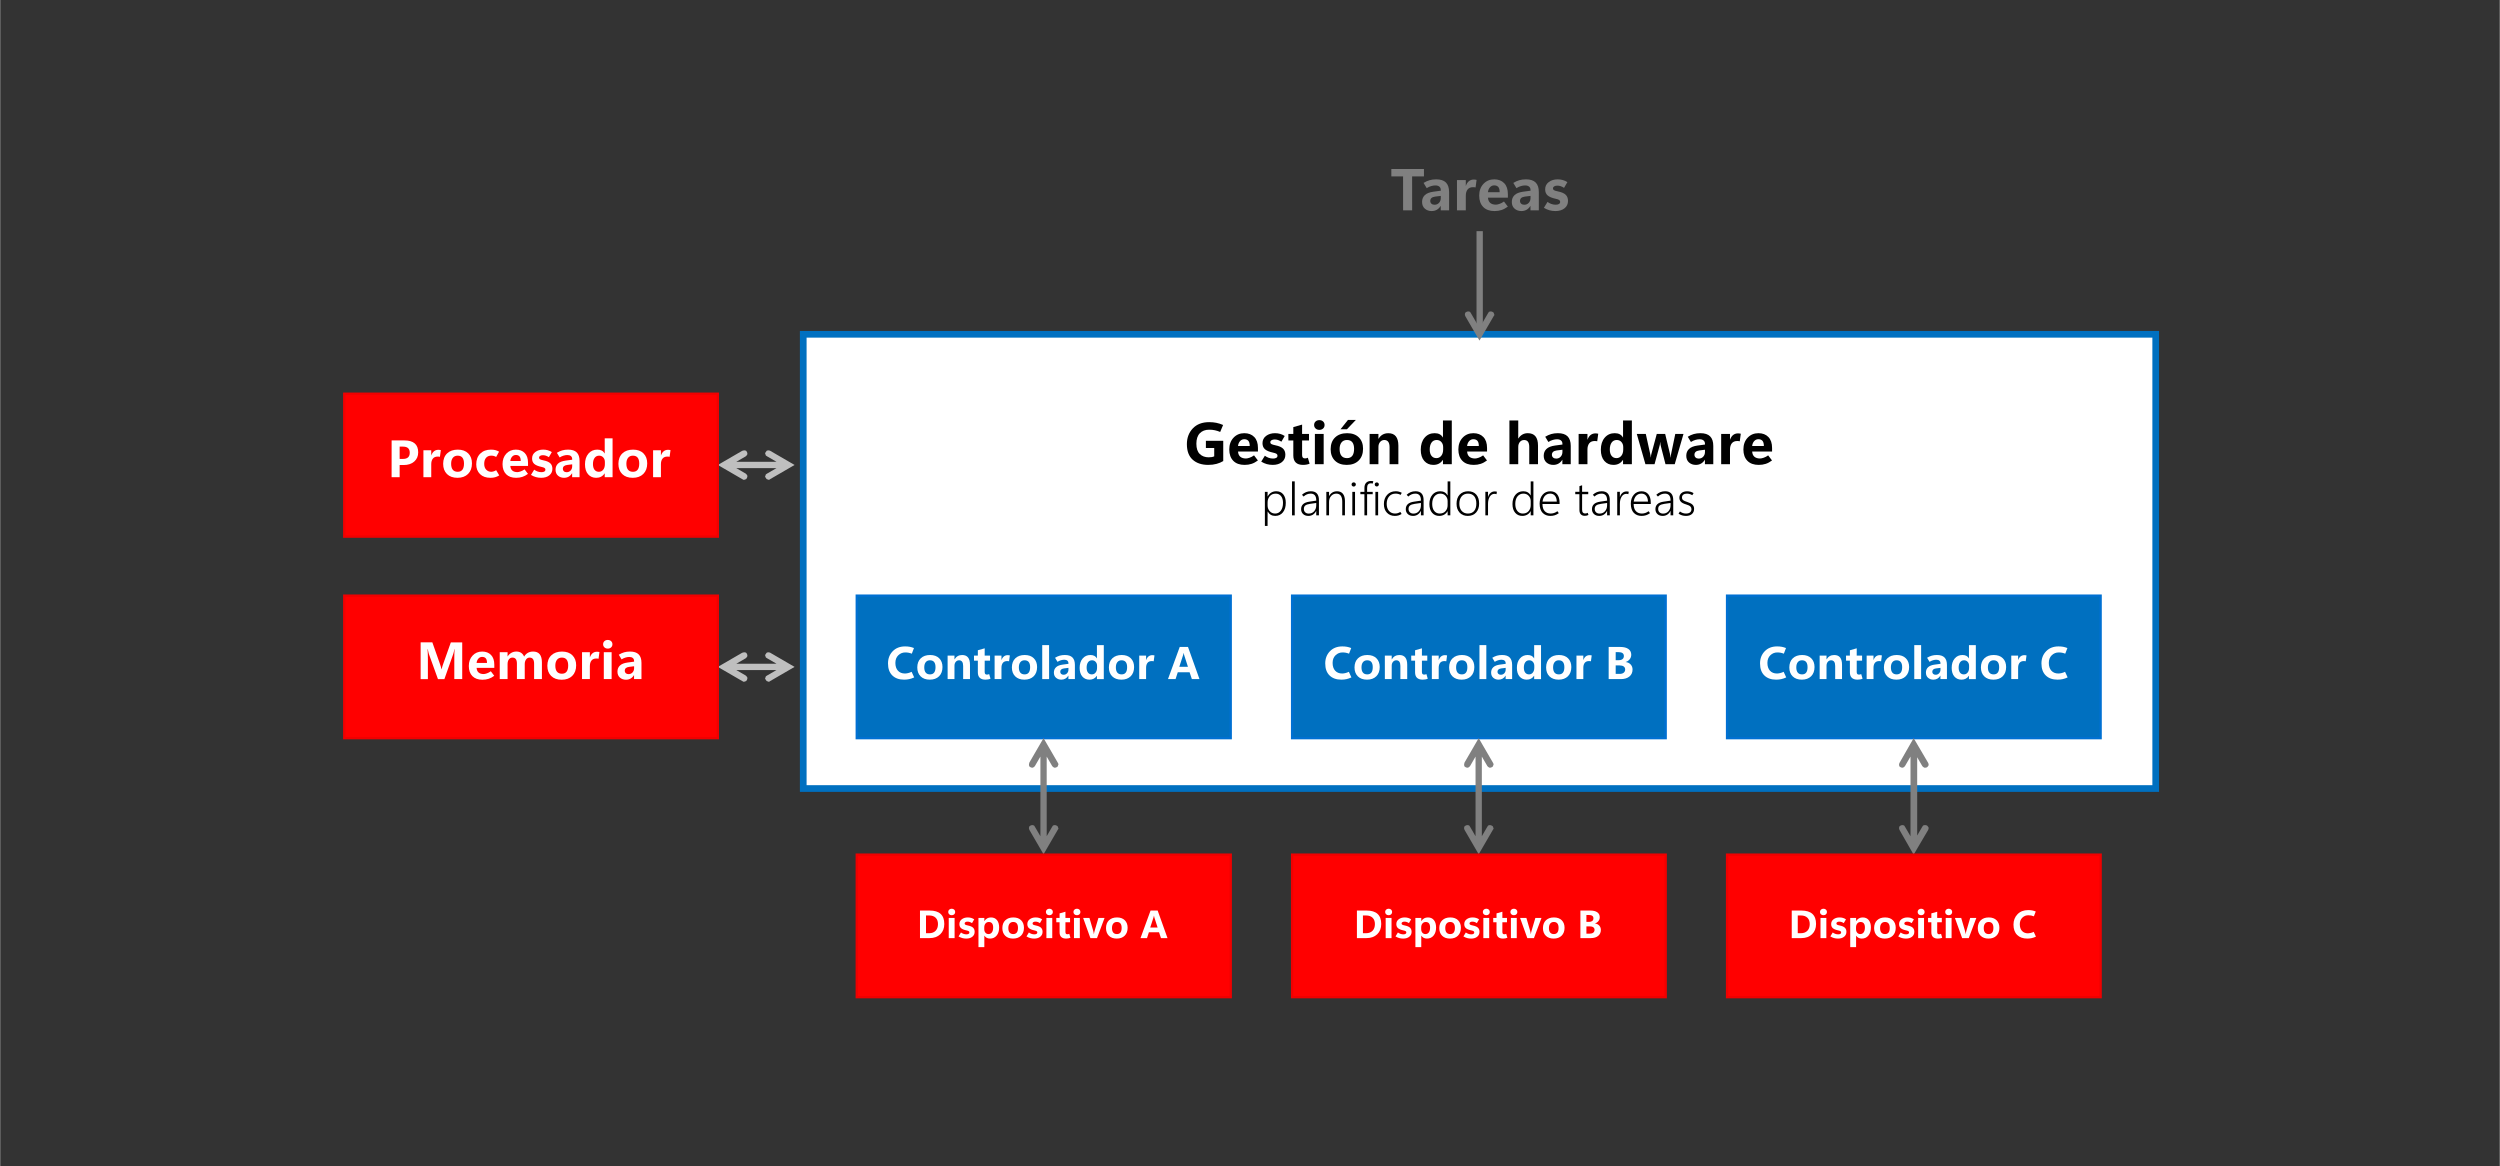 <?xml version="1.0" encoding="UTF-8"?>
<!DOCTYPE svg PUBLIC "-//W3C//DTD SVG 1.1//EN" "http://www.w3.org/Graphics/SVG/1.1/DTD/svg11.dtd">
<!-- Creator: CorelDRAW 2020 (64-Bit) -->
<svg xmlns="http://www.w3.org/2000/svg" xml:space="preserve" width="3175px" height="1481px" version="1.1" style="shape-rendering:geometricPrecision; text-rendering:geometricPrecision; image-rendering:optimizeQuality; fill-rule:evenodd; clip-rule:evenodd"
viewBox="0 0 3175 1481.25"
 xmlns:xlink="http://www.w3.org/1999/xlink"
 xmlns:xodm="http://www.corel.com/coreldraw/odm/2003">
 <rect x="0" y="0" width="3175" height="1481.25" fill="#333333" stroke="none"/>
 <defs>
  <style type="text/css">
   <![CDATA[
    .str0 {stroke:#0070C0;stroke-width:8.5;stroke-miterlimit:22.926}
    .str1 {stroke:#0070D2;stroke-width:3;stroke-miterlimit:22.926}
    .str2 {stroke:#F00000;stroke-width:3;stroke-miterlimit:22.926}
    .fil0 {fill:none}
    .fil2 {fill:#0070C0}
    .fil7 {fill:red}
    .fil1 {fill:white}
    .fil4 {fill:black;fill-rule:nonzero}
    .fil5 {fill:gray;fill-rule:nonzero}
    .fil6 {fill:#BFBFBF;fill-rule:nonzero}
    .fil3 {fill:white;fill-rule:nonzero}
   ]]>
  </style>
 </defs>
 <g id="Capa_x0020_1">
  <rect class="fil0" width="3175" height="1481.25"/>
  <polygon class="fil1 str0" points="2737.96,424.62 1020.02,424.62 1020.02,1001.6 2737.96,1001.6 "/>
  <polygon class="fil2" points="1088.02,756.61 1088.02,937.6 1563,937.6 1563,756.61 "/>
  <polygon class="fil0 str1" points="1088.02,756.61 1563,756.61 1563,937.6 1088.02,937.6 "/>
  <path class="fil3" d="M1160.95 860.46c-2.14,1 -4.22,1.71 -6.25,2.17 -2.02,0.46 -4.21,0.68 -6.56,0.68 -6.35,0 -11.34,-1.78 -14.98,-5.36 -3.65,-3.56 -5.47,-8.65 -5.47,-15.26 0,-6.22 1.99,-11.38 5.96,-15.48 3.98,-4.09 9.23,-6.13 15.73,-6.13 2.21,0 4.19,0.16 5.94,0.49 1.75,0.34 3.53,0.86 5.35,1.58l-2.74 7.18c-1.38,-0.55 -2.73,-0.95 -4.04,-1.21 -1.31,-0.25 -2.73,-0.38 -4.24,-0.38 -3.44,0 -6.4,1.2 -8.88,3.6 -2.48,2.4 -3.71,5.65 -3.71,9.73 0,4.21 1.09,7.5 3.25,9.88 2.18,2.37 5.16,3.56 8.94,3.56 1.08,0 2.36,-0.17 3.86,-0.51 1.49,-0.34 3.01,-0.89 4.57,-1.65l3.27 7.11z"/>
  <path id="1" class="fil3" d="M1180.75 863.31c-4.92,0 -8.79,-1.39 -11.62,-4.18 -2.83,-2.8 -4.25,-6.57 -4.25,-11.34 0.02,-4.95 1.49,-8.83 4.42,-11.62 2.92,-2.79 6.88,-4.18 11.88,-4.18 4.92,0 8.77,1.39 11.55,4.17 2.78,2.78 4.17,6.48 4.17,11.12 0,4.94 -1.44,8.84 -4.33,11.72 -2.89,2.87 -6.82,4.31 -11.82,4.31zm0.31 -6.69c2.32,0 4.06,-0.77 5.23,-2.31 1.17,-1.54 1.75,-3.82 1.75,-6.86 0,-2.88 -0.59,-5.07 -1.77,-6.54 -1.17,-1.47 -2.93,-2.2 -5.27,-2.2 -2.29,0 -4.08,0.78 -5.35,2.36 -1.27,1.57 -1.91,3.78 -1.91,6.61 0,2.96 0.62,5.19 1.86,6.69 1.23,1.5 3.05,2.25 5.46,2.25z"/>
  <path id="2" class="fil3" d="M1231.82 862.6l-8.69 0 0 -16.66c0,-2.39 -0.43,-4.19 -1.29,-5.4 -0.87,-1.2 -2.16,-1.82 -3.89,-1.83 -1.7,0.01 -3.09,0.67 -4.17,1.95 -1.1,1.28 -1.65,2.91 -1.65,4.88l-0.03 17.06 -8.68 0 -0.03 -29.87 8.74 0 -0.03 4.75 0.15 0c1.1,-1.84 2.45,-3.22 4.05,-4.11 1.62,-0.91 3.47,-1.35 5.57,-1.35 3.31,-0.02 5.79,1 7.45,3.07 1.66,2.07 2.5,5.14 2.5,9.23l0 18.28z"/>
  <path id="3" class="fil3" d="M1257.91 862.12c-0.91,0.39 -1.93,0.7 -3.05,0.89 -1.12,0.21 -2.24,0.3 -3.38,0.3 -3.2,0 -5.6,-0.78 -7.22,-2.33 -1.63,-1.56 -2.45,-3.88 -2.45,-6.98l0 -14.81 -4.87 -0.03 -0.03 -6.43 4.9 0 0 -6.76 8.7 -2.47 -0.03 9.23 6.83 0 0 6.46 -6.8 -0.03 -0.03 14.3c0,1.22 0.23,2.09 0.71,2.65 0.47,0.55 1.21,0.81 2.22,0.79 0.52,0.02 1,-0.03 1.47,-0.18 0.47,-0.15 0.9,-0.31 1.29,-0.5l1.74 5.9z"/>
  <path id="4" class="fil3" d="M1281.46 839.99c-0.38,-0.1 -0.76,-0.17 -1.15,-0.22 -0.38,-0.04 -0.83,-0.06 -1.32,-0.06 -2.38,0 -4.17,0.75 -5.37,2.25 -1.21,1.52 -1.81,3.61 -1.81,6.28l0 14.36 -8.71 0 0 -29.87 8.71 0 0 5.58 0.11 0c0.72,-2.04 1.74,-3.56 3.07,-4.59 1.32,-1.02 2.92,-1.54 4.83,-1.54 0.45,0 0.88,0.04 1.3,0.1 0.42,0.07 0.87,0.14 1.34,0.24l-1 7.47z"/>
  <path id="5" class="fil3" d="M1300.92 863.31c-4.92,0 -8.79,-1.39 -11.62,-4.18 -2.83,-2.8 -4.25,-6.57 -4.25,-11.34 0.02,-4.95 1.49,-8.83 4.41,-11.62 2.93,-2.79 6.89,-4.18 11.88,-4.18 4.92,0 8.77,1.39 11.55,4.17 2.78,2.78 4.18,6.48 4.18,11.12 0,4.94 -1.44,8.84 -4.33,11.72 -2.89,2.87 -6.83,4.31 -11.82,4.31zm0.31 -6.69c2.32,0 4.06,-0.77 5.23,-2.31 1.16,-1.54 1.75,-3.82 1.75,-6.86 0,-2.88 -0.59,-5.07 -1.77,-6.54 -1.18,-1.47 -2.93,-2.2 -5.27,-2.2 -2.3,0 -4.08,0.78 -5.35,2.36 -1.27,1.57 -1.91,3.78 -1.91,6.61 0,2.96 0.62,5.19 1.85,6.69 1.24,1.5 3.06,2.25 5.47,2.25z"/>
  <polygon id="6" class="fil3" points="1323.59,862.6 1323.59,819.43 1332.3,819.43 1332.3,862.6 "/>
  <path id="7" class="fil3" d="M1365.08 862.6l-8.25 0 0 -4.32 -0.12 0c-1.01,1.67 -2.25,2.92 -3.76,3.77 -1.5,0.84 -3.2,1.26 -5.09,1.26 -2.67,0 -4.9,-0.79 -6.73,-2.37 -1.82,-1.58 -2.73,-3.8 -2.73,-6.63 0,-2.77 0.9,-5.02 2.72,-6.75 1.81,-1.73 4.62,-2.85 8.42,-3.36l7.35 -0.99 0 -0.58c0,-1.53 -0.48,-2.69 -1.43,-3.47 -0.95,-0.78 -2.26,-1.16 -3.93,-1.16 -1.27,0 -2.64,0.21 -4.12,0.64 -1.47,0.43 -2.95,1.1 -4.43,2.03l-3.11 -5.15c1.97,-1.22 3.94,-2.11 5.94,-2.69 2.01,-0.56 4.18,-0.84 6.52,-0.84 4.34,0 7.56,1.04 9.63,3.13 2.08,2.09 3.12,5.24 3.12,9.46l0 18.02zm-8.19 -12.13l0 -2.14 -5.67 0.71c-1.6,0.23 -2.79,0.7 -3.57,1.41 -0.78,0.72 -1.17,1.67 -1.17,2.87 0,1.1 0.38,2 1.14,2.7 0.76,0.71 1.79,1.06 3.08,1.06 1.82,0 3.31,-0.63 4.46,-1.89 1.14,-1.25 1.73,-2.83 1.73,-4.72z"/>
  <path id="8" class="fil3" d="M1392.94 858.38c-1.06,1.64 -2.37,2.87 -3.93,3.7 -1.56,0.82 -3.37,1.23 -5.44,1.23 -3.72,0 -6.72,-1.32 -9.02,-3.95 -2.28,-2.64 -3.43,-6.32 -3.43,-11.03 0,-4.94 1.26,-8.9 3.79,-11.87 2.53,-2.99 5.82,-4.47 9.88,-4.47 1.95,0 3.59,0.35 4.95,1.05 1.35,0.7 2.42,1.76 3.2,3.16l0.12 0 0 -16.77 8.72 0 0 43.17 -8.72 0 0 -4.22 -0.12 0zm-12.96 -10.3c0,2.71 0.58,4.81 1.75,6.31 1.17,1.48 2.78,2.23 4.83,2.23 1.97,0 3.58,-0.77 4.81,-2.32 1.24,-1.55 1.86,-3.59 1.86,-6.11l0 -2.5c0,-2 -0.59,-3.66 -1.79,-4.99 -1.19,-1.33 -2.71,-1.99 -4.6,-1.99 -2.14,0 -3.82,0.82 -5.03,2.48 -1.22,1.67 -1.83,3.96 -1.83,6.89z"/>
  <path id="9" class="fil3" d="M1424.13 863.31c-4.92,0 -8.79,-1.39 -11.62,-4.18 -2.83,-2.8 -4.25,-6.57 -4.25,-11.34 0.02,-4.95 1.49,-8.83 4.41,-11.62 2.93,-2.79 6.89,-4.18 11.88,-4.18 4.92,0 8.77,1.39 11.55,4.17 2.78,2.78 4.18,6.48 4.18,11.12 0,4.94 -1.44,8.84 -4.33,11.72 -2.89,2.87 -6.83,4.31 -11.82,4.31zm0.31 -6.69c2.32,0 4.06,-0.77 5.23,-2.31 1.17,-1.54 1.75,-3.82 1.75,-6.86 0,-2.88 -0.59,-5.07 -1.77,-6.54 -1.18,-1.47 -2.93,-2.2 -5.27,-2.2 -2.3,0 -4.08,0.78 -5.35,2.36 -1.27,1.57 -1.91,3.78 -1.91,6.61 0,2.96 0.62,5.19 1.85,6.69 1.24,1.5 3.06,2.25 5.47,2.25z"/>
  <path id="10" class="fil3" d="M1465.17 839.99c-0.38,-0.1 -0.76,-0.17 -1.15,-0.22 -0.39,-0.04 -0.84,-0.06 -1.32,-0.06 -2.39,0 -4.18,0.75 -5.38,2.25 -1.21,1.52 -1.81,3.61 -1.81,6.28l0 14.36 -8.71 0 0 -29.87 8.71 0 0 5.58 0.12 0c0.72,-2.04 1.74,-3.56 3.06,-4.59 1.32,-1.02 2.93,-1.54 4.83,-1.54 0.45,0 0.89,0.04 1.3,0.1 0.42,0.07 0.87,0.14 1.35,0.24l-1 7.47z"/>
  <path id="11" class="fil3" d="M1483.32 862.6l14.92 -40.84 10.51 0 14.58 40.84 -9.68 0 -2.88 -8.69 -15.01 0 -2.79 8.69 -9.65 0zm14.4 -15.66l10.94 0 -4.65 -14.45c-0.14,-0.54 -0.27,-1.02 -0.38,-1.42 -0.1,-0.4 -0.19,-0.91 -0.27,-1.53l-0.22 0c-0.1,0.56 -0.2,1.06 -0.3,1.47 -0.11,0.42 -0.25,0.89 -0.42,1.4l-4.7 14.53z"/>
  <polygon class="fil2" points="1641,756.61 1641,937.6 2115.48,937.6 2115.48,756.61 "/>
  <polygon class="fil0 str1" points="1641,756.61 2115.48,756.61 2115.48,937.6 1641,937.6 "/>
  <path class="fil3" d="M1716.33 860.46c-2.14,1 -4.22,1.71 -6.25,2.17 -2.02,0.46 -4.21,0.68 -6.56,0.68 -6.35,0 -11.34,-1.78 -14.98,-5.36 -3.65,-3.56 -5.47,-8.65 -5.47,-15.26 0,-6.22 1.99,-11.38 5.96,-15.48 3.98,-4.09 9.23,-6.13 15.73,-6.13 2.21,0 4.19,0.16 5.94,0.49 1.75,0.34 3.53,0.86 5.35,1.58l-2.74 7.18c-1.38,-0.55 -2.73,-0.95 -4.04,-1.21 -1.31,-0.25 -2.73,-0.38 -4.24,-0.38 -3.44,0 -6.4,1.2 -8.88,3.6 -2.48,2.4 -3.71,5.65 -3.71,9.73 0,4.21 1.09,7.5 3.25,9.88 2.18,2.37 5.16,3.56 8.94,3.56 1.08,0 2.36,-0.17 3.86,-0.51 1.49,-0.34 3.01,-0.89 4.57,-1.65l3.27 7.11z"/>
  <path id="1" class="fil3" d="M1736.13 863.31c-4.92,0 -8.79,-1.39 -11.62,-4.18 -2.83,-2.8 -4.25,-6.57 -4.25,-11.34 0.02,-4.95 1.49,-8.83 4.42,-11.62 2.92,-2.79 6.88,-4.18 11.88,-4.18 4.92,0 8.77,1.39 11.55,4.17 2.78,2.78 4.17,6.48 4.17,11.12 0,4.94 -1.44,8.84 -4.33,11.72 -2.89,2.87 -6.82,4.31 -11.82,4.31zm0.31 -6.69c2.32,0 4.06,-0.77 5.23,-2.31 1.17,-1.54 1.75,-3.82 1.75,-6.86 0,-2.88 -0.59,-5.07 -1.77,-6.54 -1.17,-1.47 -2.93,-2.2 -5.27,-2.2 -2.29,0 -4.08,0.78 -5.35,2.36 -1.27,1.57 -1.91,3.78 -1.91,6.61 0,2.96 0.62,5.19 1.86,6.69 1.23,1.5 3.05,2.25 5.46,2.25z"/>
  <path id="2" class="fil3" d="M1787.2 862.6l-8.69 0 0 -16.66c0,-2.39 -0.43,-4.19 -1.29,-5.4 -0.87,-1.2 -2.16,-1.82 -3.89,-1.83 -1.7,0.01 -3.09,0.67 -4.17,1.95 -1.1,1.28 -1.65,2.91 -1.65,4.88l-0.03 17.06 -8.68 0 -0.03 -29.87 8.74 0 -0.03 4.75 0.15 0c1.1,-1.84 2.45,-3.22 4.05,-4.11 1.62,-0.91 3.47,-1.35 5.57,-1.35 3.31,-0.02 5.79,1 7.45,3.07 1.66,2.07 2.5,5.14 2.5,9.23l0 18.28z"/>
  <path id="3" class="fil3" d="M1813.29 862.12c-0.91,0.39 -1.93,0.7 -3.05,0.89 -1.12,0.21 -2.24,0.3 -3.38,0.3 -3.2,0 -5.6,-0.78 -7.22,-2.33 -1.63,-1.56 -2.45,-3.88 -2.45,-6.98l0 -14.81 -4.87 -0.03 -0.03 -6.43 4.9 0 0 -6.76 8.7 -2.47 -0.03 9.23 6.83 0 0 6.46 -6.8 -0.03 -0.03 14.3c0,1.22 0.23,2.09 0.71,2.65 0.47,0.55 1.21,0.81 2.22,0.79 0.52,0.02 1,-0.03 1.47,-0.18 0.47,-0.15 0.9,-0.31 1.29,-0.5l1.74 5.9z"/>
  <path id="4" class="fil3" d="M1836.84 839.99c-0.38,-0.1 -0.76,-0.17 -1.15,-0.22 -0.38,-0.04 -0.83,-0.06 -1.32,-0.06 -2.38,0 -4.17,0.75 -5.37,2.25 -1.21,1.52 -1.81,3.61 -1.81,6.28l0 14.36 -8.71 0 0 -29.87 8.71 0 0 5.58 0.11 0c0.72,-2.04 1.74,-3.56 3.07,-4.59 1.32,-1.02 2.92,-1.54 4.83,-1.54 0.45,0 0.88,0.04 1.3,0.1 0.42,0.07 0.87,0.14 1.34,0.24l-1 7.47z"/>
  <path id="5" class="fil3" d="M1856.3 863.31c-4.92,0 -8.79,-1.39 -11.62,-4.18 -2.83,-2.8 -4.25,-6.57 -4.25,-11.34 0.02,-4.95 1.49,-8.83 4.41,-11.62 2.93,-2.79 6.89,-4.18 11.88,-4.18 4.92,0 8.77,1.39 11.55,4.17 2.78,2.78 4.18,6.48 4.18,11.12 0,4.94 -1.44,8.84 -4.33,11.72 -2.89,2.87 -6.83,4.31 -11.82,4.31zm0.31 -6.69c2.32,0 4.06,-0.77 5.23,-2.31 1.16,-1.54 1.75,-3.82 1.75,-6.86 0,-2.88 -0.59,-5.07 -1.77,-6.54 -1.18,-1.47 -2.93,-2.2 -5.27,-2.2 -2.3,0 -4.08,0.78 -5.35,2.36 -1.27,1.57 -1.91,3.78 -1.91,6.61 0,2.96 0.62,5.19 1.85,6.69 1.24,1.5 3.06,2.25 5.47,2.25z"/>
  <polygon id="6" class="fil3" points="1878.97,862.6 1878.97,819.43 1887.68,819.43 1887.68,862.6 "/>
  <path id="7" class="fil3" d="M1920.46 862.6l-8.25 0 0 -4.32 -0.12 0c-1.01,1.67 -2.25,2.92 -3.76,3.77 -1.5,0.84 -3.2,1.26 -5.09,1.26 -2.67,0 -4.9,-0.79 -6.73,-2.37 -1.82,-1.58 -2.73,-3.8 -2.73,-6.63 0,-2.77 0.9,-5.02 2.72,-6.75 1.81,-1.73 4.62,-2.85 8.42,-3.36l7.35 -0.99 0 -0.58c0,-1.53 -0.48,-2.69 -1.43,-3.47 -0.95,-0.78 -2.26,-1.16 -3.93,-1.16 -1.27,0 -2.64,0.21 -4.12,0.64 -1.47,0.43 -2.95,1.1 -4.43,2.03l-3.11 -5.15c1.97,-1.22 3.94,-2.11 5.94,-2.69 2.01,-0.56 4.18,-0.84 6.52,-0.84 4.34,0 7.56,1.04 9.63,3.13 2.08,2.09 3.12,5.24 3.12,9.46l0 18.02zm-8.19 -12.13l0 -2.14 -5.67 0.71c-1.6,0.23 -2.79,0.7 -3.57,1.41 -0.78,0.72 -1.17,1.67 -1.17,2.87 0,1.1 0.38,2 1.14,2.7 0.76,0.71 1.79,1.06 3.08,1.06 1.82,0 3.31,-0.63 4.46,-1.89 1.14,-1.25 1.73,-2.83 1.73,-4.72z"/>
  <path id="8" class="fil3" d="M1948.32 858.38c-1.06,1.64 -2.37,2.87 -3.93,3.7 -1.56,0.82 -3.37,1.23 -5.44,1.23 -3.72,0 -6.72,-1.32 -9.02,-3.95 -2.28,-2.64 -3.43,-6.32 -3.43,-11.03 0,-4.94 1.26,-8.9 3.79,-11.87 2.53,-2.99 5.82,-4.47 9.88,-4.47 1.95,0 3.59,0.35 4.95,1.05 1.35,0.7 2.42,1.76 3.2,3.16l0.12 0 0 -16.77 8.72 0 0 43.17 -8.72 0 0 -4.22 -0.12 0zm-12.96 -10.3c0,2.71 0.58,4.81 1.75,6.31 1.17,1.48 2.78,2.23 4.83,2.23 1.97,0 3.58,-0.77 4.81,-2.32 1.24,-1.55 1.86,-3.59 1.86,-6.11l0 -2.5c0,-2 -0.59,-3.66 -1.79,-4.99 -1.19,-1.33 -2.71,-1.99 -4.6,-1.99 -2.14,0 -3.82,0.82 -5.03,2.48 -1.22,1.67 -1.83,3.96 -1.83,6.89z"/>
  <path id="9" class="fil3" d="M1979.51 863.31c-4.92,0 -8.79,-1.39 -11.62,-4.18 -2.83,-2.8 -4.25,-6.57 -4.25,-11.34 0.02,-4.95 1.49,-8.83 4.41,-11.62 2.93,-2.79 6.89,-4.18 11.88,-4.18 4.92,0 8.77,1.39 11.55,4.17 2.78,2.78 4.18,6.48 4.18,11.12 0,4.94 -1.44,8.84 -4.33,11.72 -2.89,2.87 -6.83,4.31 -11.82,4.31zm0.31 -6.69c2.32,0 4.06,-0.77 5.23,-2.31 1.17,-1.54 1.75,-3.82 1.75,-6.86 0,-2.88 -0.59,-5.07 -1.77,-6.54 -1.18,-1.47 -2.93,-2.2 -5.27,-2.2 -2.3,0 -4.08,0.78 -5.35,2.36 -1.27,1.57 -1.91,3.78 -1.91,6.61 0,2.96 0.62,5.19 1.85,6.69 1.24,1.5 3.06,2.25 5.47,2.25z"/>
  <path id="10" class="fil3" d="M2020.55 839.99c-0.38,-0.1 -0.76,-0.17 -1.15,-0.22 -0.39,-0.04 -0.84,-0.06 -1.32,-0.06 -2.39,0 -4.18,0.75 -5.38,2.25 -1.21,1.52 -1.81,3.61 -1.81,6.28l0 14.36 -8.71 0 0 -29.87 8.71 0 0 5.58 0.12 0c0.72,-2.04 1.74,-3.56 3.06,-4.59 1.32,-1.02 2.93,-1.54 4.83,-1.54 0.45,0 0.89,0.04 1.3,0.1 0.42,0.07 0.87,0.14 1.35,0.24l-1 7.47z"/>
  <path id="11" class="fil3" d="M2043.08 862.6l0 -40.84 14.66 0c4.48,0 7.94,0.86 10.38,2.59 2.43,1.73 3.64,4.16 3.64,7.29 0,2.18 -0.65,4.1 -1.96,5.75 -1.32,1.66 -3,2.8 -5.05,3.45l0 0.11c2.65,0.35 4.75,1.39 6.31,3.12 1.57,1.74 2.35,3.86 2.35,6.37 0,3.72 -1.33,6.68 -4,8.88 -2.67,2.18 -6.29,3.28 -10.86,3.28l-15.47 0zm8.92 -34.23l0 10.19 4.1 0c1.93,0 3.46,-0.47 4.6,-1.39 1.12,-0.93 1.69,-2.23 1.69,-3.88 0,-1.65 -0.57,-2.89 -1.71,-3.7 -1.14,-0.81 -2.84,-1.22 -5.1,-1.22l-3.58 0zm0 16.86l0 10.76 5.09 0c2.17,0 3.87,-0.5 5.1,-1.52 1.23,-1.02 1.85,-2.4 1.85,-4.15 0,-1.59 -0.61,-2.84 -1.84,-3.74 -1.22,-0.9 -2.93,-1.35 -5.14,-1.35l-5.06 0z"/>
  <polygon class="fil2" points="2193.48,756.61 2193.48,937.6 2667.96,937.6 2667.96,756.61 "/>
  <polygon class="fil0 str1" points="2193.48,756.61 2667.96,756.61 2667.96,937.6 2193.48,937.6 "/>
  <path class="fil3" d="M2268.63 860.46c-2.15,1 -4.23,1.71 -6.25,2.17 -2.03,0.46 -4.21,0.68 -6.57,0.68 -6.34,0 -11.33,-1.78 -14.98,-5.36 -3.64,-3.56 -5.47,-8.65 -5.47,-15.26 0,-6.22 1.99,-11.38 5.97,-15.48 3.97,-4.09 9.22,-6.13 15.73,-6.13 2.21,0 4.18,0.16 5.93,0.49 1.75,0.34 3.53,0.86 5.36,1.58l-2.75 7.18c-1.38,-0.55 -2.73,-0.95 -4.04,-1.21 -1.3,-0.25 -2.72,-0.38 -4.24,-0.38 -3.44,0 -6.4,1.2 -8.88,3.6 -2.47,2.4 -3.71,5.65 -3.71,9.73 0,4.21 1.09,7.5 3.26,9.88 2.18,2.37 5.15,3.56 8.93,3.56 1.08,0 2.36,-0.17 3.86,-0.51 1.49,-0.34 3.02,-0.89 4.57,-1.65l3.28 7.11z"/>
  <path id="1" class="fil3" d="M2288.42 863.31c-4.92,0 -8.79,-1.39 -11.62,-4.18 -2.82,-2.8 -4.24,-6.57 -4.24,-11.34 0.02,-4.95 1.48,-8.83 4.41,-11.62 2.93,-2.79 6.88,-4.18 11.88,-4.18 4.92,0 8.77,1.39 11.55,4.17 2.78,2.78 4.17,6.48 4.17,11.12 0,4.94 -1.44,8.84 -4.32,11.72 -2.89,2.87 -6.83,4.31 -11.83,4.31zm0.31 -6.69c2.33,0 4.07,-0.77 5.23,-2.31 1.17,-1.54 1.75,-3.82 1.75,-6.86 0,-2.88 -0.59,-5.07 -1.76,-6.54 -1.18,-1.47 -2.93,-2.2 -5.27,-2.2 -2.3,0 -4.09,0.78 -5.35,2.36 -1.28,1.57 -1.92,3.78 -1.92,6.61 0,2.96 0.63,5.19 1.86,6.69 1.23,1.5 3.05,2.25 5.46,2.25z"/>
  <path id="2" class="fil3" d="M2339.49 862.6l-8.69 0 0 -16.66c0,-2.39 -0.43,-4.19 -1.29,-5.4 -0.87,-1.2 -2.16,-1.82 -3.89,-1.83 -1.69,0.01 -3.08,0.67 -4.17,1.95 -1.1,1.28 -1.64,2.91 -1.64,4.88l-0.03 17.06 -8.69 0 -0.02 -29.87 8.74 0 -0.03 4.75 0.14 0c1.1,-1.84 2.45,-3.22 4.06,-4.11 1.61,-0.91 3.46,-1.35 5.57,-1.35 3.3,-0.02 5.78,1 7.45,3.07 1.66,2.07 2.49,5.14 2.49,9.23l0 18.28z"/>
  <path id="3" class="fil3" d="M2365.59 862.12c-0.92,0.39 -1.94,0.7 -3.05,0.89 -1.12,0.21 -2.25,0.3 -3.39,0.3 -3.2,0 -5.6,-0.78 -7.22,-2.33 -1.62,-1.56 -2.44,-3.88 -2.44,-6.98l0 -14.81 -4.87 -0.03 -0.03 -6.43 4.9 0 0 -6.76 8.69 -2.47 -0.03 9.23 6.84 0 0 6.46 -6.81 -0.03 -0.03 14.3c0,1.22 0.23,2.09 0.71,2.65 0.48,0.55 1.22,0.81 2.23,0.79 0.51,0.02 1,-0.03 1.47,-0.18 0.46,-0.15 0.89,-0.31 1.29,-0.5l1.74 5.9z"/>
  <path id="4" class="fil3" d="M2389.14 839.99c-0.38,-0.1 -0.76,-0.17 -1.15,-0.22 -0.39,-0.04 -0.84,-0.06 -1.32,-0.06 -2.39,0 -4.17,0.75 -5.38,2.25 -1.21,1.52 -1.81,3.61 -1.81,6.28l0 14.36 -8.71 0 0 -29.87 8.71 0 0 5.58 0.12 0c0.72,-2.04 1.74,-3.56 3.06,-4.59 1.32,-1.02 2.93,-1.54 4.83,-1.54 0.45,0 0.89,0.04 1.31,0.1 0.41,0.07 0.86,0.14 1.34,0.24l-1 7.47z"/>
  <path id="5" class="fil3" d="M2408.59 863.31c-4.92,0 -8.79,-1.39 -11.62,-4.18 -2.83,-2.8 -4.25,-6.57 -4.25,-11.34 0.02,-4.95 1.49,-8.83 4.42,-11.62 2.92,-2.79 6.88,-4.18 11.88,-4.18 4.92,0 8.77,1.39 11.55,4.17 2.78,2.78 4.17,6.48 4.17,11.12 0,4.94 -1.44,8.84 -4.33,11.72 -2.88,2.87 -6.82,4.31 -11.82,4.31zm0.31 -6.69c2.33,0 4.06,-0.77 5.23,-2.31 1.17,-1.54 1.75,-3.82 1.75,-6.86 0,-2.88 -0.59,-5.07 -1.77,-6.54 -1.17,-1.47 -2.92,-2.2 -5.27,-2.2 -2.29,0 -4.08,0.78 -5.34,2.36 -1.28,1.57 -1.92,3.78 -1.92,6.61 0,2.96 0.62,5.19 1.86,6.69 1.23,1.5 3.05,2.25 5.46,2.25z"/>
  <polygon id="6" class="fil3" points="2431.26,862.6 2431.26,819.43 2439.97,819.43 2439.97,862.6 "/>
  <path id="7" class="fil3" d="M2472.76 862.6l-8.26 0 0 -4.32 -0.11 0c-1.01,1.67 -2.26,2.92 -3.77,3.77 -1.49,0.84 -3.19,1.26 -5.09,1.26 -2.66,0 -4.9,-0.79 -6.73,-2.37 -1.82,-1.58 -2.73,-3.8 -2.73,-6.63 0,-2.77 0.9,-5.02 2.72,-6.75 1.81,-1.73 4.62,-2.85 8.42,-3.36l7.35 -0.99 0 -0.58c0,-1.53 -0.47,-2.69 -1.43,-3.47 -0.95,-0.78 -2.25,-1.16 -3.92,-1.16 -1.28,0 -2.65,0.21 -4.13,0.64 -1.47,0.43 -2.94,1.1 -4.42,2.03l-3.11 -5.15c1.96,-1.22 3.94,-2.11 5.94,-2.69 2,-0.56 4.18,-0.84 6.51,-0.84 4.35,0 7.57,1.04 9.64,3.13 2.08,2.09 3.12,5.24 3.12,9.46l0 18.02zm-8.2 -12.13l0 -2.14 -5.67 0.71c-1.6,0.23 -2.79,0.7 -3.56,1.41 -0.78,0.72 -1.17,1.67 -1.17,2.87 0,1.1 0.38,2 1.14,2.7 0.76,0.71 1.79,1.06 3.08,1.06 1.82,0 3.3,-0.63 4.45,-1.89 1.15,-1.25 1.73,-2.83 1.73,-4.72z"/>
  <path id="8" class="fil3" d="M2500.61 858.38c-1.06,1.64 -2.37,2.87 -3.93,3.7 -1.55,0.82 -3.37,1.23 -5.44,1.23 -3.71,0 -6.72,-1.32 -9.01,-3.95 -2.29,-2.64 -3.44,-6.32 -3.44,-11.03 0,-4.94 1.27,-8.9 3.8,-11.87 2.52,-2.99 5.81,-4.47 9.87,-4.47 1.95,0 3.59,0.35 4.95,1.05 1.35,0.7 2.42,1.76 3.2,3.16l0.12 0 0 -16.77 8.72 0 0 43.17 -8.72 0 0 -4.22 -0.12 0zm-12.96 -10.3c0,2.71 0.59,4.81 1.75,6.31 1.18,1.48 2.78,2.23 4.83,2.23 1.98,0 3.58,-0.77 4.82,-2.32 1.23,-1.55 1.85,-3.59 1.85,-6.11l0 -2.5c0,-2 -0.59,-3.66 -1.79,-4.99 -1.18,-1.33 -2.71,-1.99 -4.59,-1.99 -2.14,0 -3.82,0.82 -5.04,2.48 -1.22,1.67 -1.83,3.96 -1.83,6.89z"/>
  <path id="9" class="fil3" d="M2531.8 863.31c-4.92,0 -8.79,-1.39 -11.62,-4.18 -2.83,-2.8 -4.25,-6.57 -4.25,-11.34 0.02,-4.95 1.49,-8.83 4.42,-11.62 2.92,-2.79 6.88,-4.18 11.88,-4.18 4.92,0 8.77,1.39 11.55,4.17 2.78,2.78 4.17,6.48 4.17,11.12 0,4.94 -1.44,8.84 -4.33,11.72 -2.88,2.87 -6.82,4.31 -11.82,4.31zm0.31 -6.69c2.33,0 4.07,-0.77 5.23,-2.31 1.17,-1.54 1.75,-3.82 1.75,-6.86 0,-2.88 -0.59,-5.07 -1.77,-6.54 -1.17,-1.47 -2.92,-2.2 -5.27,-2.2 -2.29,0 -4.08,0.78 -5.34,2.36 -1.28,1.57 -1.92,3.78 -1.92,6.61 0,2.96 0.62,5.19 1.86,6.69 1.23,1.5 3.05,2.25 5.46,2.25z"/>
  <path id="10" class="fil3" d="M2572.84 839.99c-0.38,-0.1 -0.76,-0.17 -1.15,-0.22 -0.39,-0.04 -0.84,-0.06 -1.32,-0.06 -2.38,0 -4.17,0.75 -5.38,2.25 -1.2,1.52 -1.81,3.61 -1.81,6.28l0 14.36 -8.71 0 0 -29.87 8.71 0 0 5.58 0.12 0c0.72,-2.04 1.74,-3.56 3.06,-4.59 1.33,-1.02 2.93,-1.54 4.84,-1.54 0.44,0 0.88,0.04 1.3,0.1 0.42,0.07 0.86,0.14 1.34,0.24l-1 7.47z"/>
  <path id="11" class="fil3" d="M2626.08 860.46c-2.15,1 -4.23,1.71 -6.25,2.17 -2.03,0.46 -4.21,0.68 -6.57,0.68 -6.35,0 -11.33,-1.78 -14.98,-5.36 -3.65,-3.56 -5.47,-8.65 -5.47,-15.26 0,-6.22 1.99,-11.38 5.97,-15.48 3.97,-4.09 9.22,-6.13 15.73,-6.13 2.2,0 4.18,0.16 5.93,0.49 1.75,0.34 3.53,0.86 5.35,1.58l-2.74 7.18c-1.38,-0.55 -2.73,-0.95 -4.04,-1.21 -1.3,-0.25 -2.72,-0.38 -4.24,-0.38 -3.44,0 -6.4,1.2 -8.88,3.6 -2.48,2.4 -3.71,5.65 -3.71,9.73 0,4.21 1.09,7.5 3.26,9.88 2.17,2.37 5.15,3.56 8.93,3.56 1.08,0 2.36,-0.17 3.86,-0.51 1.49,-0.34 3.02,-0.89 4.57,-1.65l3.28 7.11z"/>
  <path class="fil4" d="M1609.94 649.69l-0.09 -0.03 -0.03 18.37 -3.41 0 -0.03 -43.29 3.47 0 -0.03 5.83 0.15 0c1.1,-2.12 2.59,-3.75 4.5,-4.88 1.9,-1.13 4.03,-1.69 6.38,-1.69 3.8,0 6.76,1.32 8.9,3.97 2.13,2.65 3.2,6.22 3.2,10.72 0.02,4.98 -1.18,8.99 -3.62,12.06 -2.44,3.05 -5.71,4.57 -9.79,4.57 -2.12,0 -3.99,-0.46 -5.6,-1.39 -1.6,-0.93 -2.94,-2.35 -4,-4.24zm-0.09 -11.49l0 3.91c0,2.81 0.9,5.21 2.69,7.21 1.77,1.99 4.09,2.99 6.94,2.99 3,0 5.41,-1.23 7.22,-3.7 1.82,-2.47 2.72,-5.79 2.72,-9.95 0,-3.59 -0.84,-6.43 -2.51,-8.52 -1.69,-2.08 -3.93,-3.12 -6.74,-3.1 -3.23,-0.02 -5.77,1.07 -7.6,3.28 -1.83,2.21 -2.74,4.83 -2.72,7.88z"/>
  <polygon id="1" class="fil4" points="1640.88,654.62 1640.88,611.44 1644.32,611.44 1644.32,654.62 "/>
  <path id="2" class="fil4" d="M1675.05 654.62l-3.41 0 0 -5.53 -0.15 0c-0.98,1.98 -2.33,3.5 -4.02,4.6 -1.7,1.09 -3.63,1.63 -5.78,1.63 -2.85,0 -5.1,-0.79 -6.78,-2.4 -1.67,-1.6 -2.5,-3.67 -2.5,-6.2 0,-2.58 0.83,-4.68 2.5,-6.29 1.66,-1.61 4.32,-2.68 8.01,-3.22l8.72 -1.28 0 -0.86c-0.08,-2.73 -0.71,-4.76 -1.91,-6.07 -1.2,-1.32 -2.9,-1.99 -5.13,-1.99 -1.69,0 -3.28,0.31 -4.78,0.92 -1.48,0.6 -2.89,1.53 -4.22,2.79l-2.08 -2.23c1.6,-1.52 3.32,-2.64 5.17,-3.38 1.85,-0.74 3.88,-1.11 6.08,-1.11 3.4,0 5.96,0.94 7.69,2.83 1.73,1.88 2.59,4.68 2.59,8.36l0 19.43zm-3.41 -12.79l0 -2.94 -7.87 1.11c-2.85,0.42 -4.87,1.12 -6.06,2.11 -1.2,0.98 -1.79,2.45 -1.79,4.39 0,1.77 0.56,3.19 1.69,4.26 1.13,1.07 2.64,1.61 4.54,1.61 2.77,0 5.04,-0.99 6.82,-2.97 1.77,-1.97 2.67,-4.5 2.67,-7.57z"/>
  <path id="3" class="fil4" d="M1708.09 654.62l-3.42 0 0 -17.29c0,-3.42 -0.63,-5.99 -1.88,-7.71 -1.25,-1.72 -3.12,-2.59 -5.61,-2.61 -2.69,0.02 -4.91,1.02 -6.65,3.01 -1.73,1.98 -2.61,4.46 -2.61,7.42l-0.03 17.18 -3.41 0 -0.03 -29.88 3.47 0 -0.03 5.27 0.15 -0.03c1.1,-1.98 2.49,-3.46 4.16,-4.46 1.67,-0.99 3.64,-1.49 5.89,-1.49 3.25,0 5.73,1.06 7.44,3.2 1.71,2.14 2.57,5.19 2.59,9.16l-0.03 18.23z"/>
  <path id="4" class="fil4" d="M1719.17 618.04c-0.74,0 -1.37,-0.26 -1.89,-0.8 -0.52,-0.52 -0.78,-1.16 -0.78,-1.9 0,-0.74 0.26,-1.36 0.78,-1.87 0.52,-0.51 1.15,-0.76 1.89,-0.76 0.81,0 1.46,0.25 1.98,0.76 0.53,0.51 0.79,1.13 0.79,1.87 0,0.74 -0.26,1.38 -0.79,1.9 -0.52,0.54 -1.17,0.8 -1.98,0.8zm1.74 36.58l-3.44 0 0 -29.88 3.44 0 0 29.88z"/>
  <path id="5" class="fil4" d="M1743.39 614.26c-0.4,-0.12 -0.79,-0.21 -1.16,-0.26 -0.37,-0.06 -0.78,-0.08 -1.21,-0.06 -1.6,-0.02 -2.79,0.46 -3.57,1.44 -0.79,0.98 -1.19,2.48 -1.19,4.49l0 4.87 7.1 0 0 3.04 -7.1 -0.03 0 26.87 -3.41 0 -0.03 -26.84 -5.13 -0.03 0 -3.01 5.16 0 0 -5.05c0,-2.87 0.75,-5.04 2.26,-6.53 1.51,-1.49 3.5,-2.24 5.99,-2.24 0.58,0 1.09,0.03 1.56,0.09 0.47,0.06 0.95,0.15 1.47,0.28l-0.74 2.97zm5.15 3.67c-0.76,0 -1.38,-0.26 -1.87,-0.77 -0.48,-0.51 -0.73,-1.13 -0.73,-1.85 -0.02,-0.7 0.23,-1.3 0.73,-1.81 0.51,-0.51 1.12,-0.75 1.84,-0.73 0.76,-0.02 1.4,0.22 1.91,0.72 0.51,0.49 0.77,1.1 0.77,1.82 -0.02,0.72 -0.28,1.34 -0.78,1.85 -0.51,0.51 -1.13,0.77 -1.87,0.77zm1.71 36.69l-3.45 0 -0.03 -29.88 3.48 0 0 29.88z"/>
  <path id="6" class="fil4" d="M1780.07 652.88c-1.4,0.87 -2.79,1.5 -4.17,1.88 -1.38,0.38 -2.85,0.56 -4.42,0.56 -4.13,0 -7.48,-1.35 -10.05,-4.07 -2.57,-2.71 -3.86,-6.38 -3.86,-10.99 0,-4.81 1.38,-8.72 4.16,-11.74 2.77,-3.01 6.4,-4.52 10.88,-4.52 1.31,0 2.59,0.14 3.83,0.45 1.25,0.31 2.51,0.79 3.81,1.48l-1.4 2.68c-1.08,-0.57 -2.13,-0.97 -3.14,-1.23 -1.03,-0.24 -2.11,-0.37 -3.27,-0.37 -3.49,0 -6.25,1.21 -8.28,3.62 -2.02,2.41 -3.03,5.52 -3.03,9.31 0,3.84 0.97,6.86 2.92,9.05 1.95,2.19 4.5,3.29 7.65,3.29 1.16,0 2.28,-0.15 3.39,-0.45 1.1,-0.31 2.23,-0.83 3.39,-1.57l1.59 2.62z"/>
  <path id="7" class="fil4" d="M1808.01 654.62l-3.41 0 0 -5.53 -0.15 0c-0.98,1.98 -2.33,3.5 -4.02,4.6 -1.7,1.09 -3.63,1.63 -5.78,1.63 -2.84,0 -5.1,-0.79 -6.77,-2.4 -1.67,-1.6 -2.51,-3.67 -2.51,-6.2 0,-2.58 0.84,-4.68 2.5,-6.29 1.66,-1.61 4.32,-2.68 8.01,-3.22l8.72 -1.28 0 -0.86c-0.08,-2.73 -0.71,-4.76 -1.91,-6.07 -1.2,-1.32 -2.9,-1.99 -5.13,-1.99 -1.69,0 -3.28,0.31 -4.77,0.92 -1.49,0.6 -2.9,1.53 -4.23,2.79l-2.07 -2.23c1.59,-1.52 3.31,-2.64 5.16,-3.38 1.86,-0.74 3.88,-1.11 6.09,-1.11 3.39,0 5.96,0.94 7.69,2.83 1.73,1.88 2.58,4.68 2.58,8.36l0 19.43zm-3.41 -12.79l0 -2.94 -7.87 1.11c-2.84,0.42 -4.87,1.12 -6.06,2.11 -1.2,0.98 -1.79,2.45 -1.79,4.39 0,1.77 0.56,3.19 1.69,4.26 1.13,1.07 2.64,1.61 4.54,1.61 2.77,0 5.05,-0.99 6.83,-2.97 1.77,-1.97 2.66,-4.5 2.66,-7.57z"/>
  <path id="8" class="fil4" d="M1838.4 649.32c-1.04,1.89 -2.47,3.37 -4.29,4.43 -1.83,1.05 -3.93,1.57 -6.3,1.57 -3.71,0 -6.7,-1.33 -9.01,-4.01 -2.29,-2.67 -3.44,-6.36 -3.44,-11.05 0,-4.87 1.27,-8.78 3.78,-11.78 2.53,-2.99 5.84,-4.48 9.92,-4.48 2.17,0 4.03,0.44 5.58,1.32 1.56,0.89 2.81,2.2 3.76,3.95l0.12 0 0 -17.83 3.44 0 0 43.18 -3.44 0 0 -5.3 -0.12 0zm-19.48 -9.29c0,3.87 0.88,6.89 2.64,9.04 1.76,2.16 4.05,3.24 6.88,3.24 3.15,0 5.62,-1.02 7.4,-3.06 1.79,-2.04 2.68,-4.56 2.68,-7.57l0 -5.15c0,-2.66 -0.85,-4.91 -2.56,-6.75 -1.69,-1.84 -3.93,-2.77 -6.72,-2.77 -3.05,0 -5.53,1.16 -7.44,3.46 -1.92,2.31 -2.88,5.5 -2.88,9.56z"/>
  <path id="9" class="fil4" d="M1864.16 655.32c-4.4,0 -7.88,-1.41 -10.44,-4.25 -2.58,-2.84 -3.86,-6.56 -3.86,-11.15 0,-4.99 1.34,-8.89 4.02,-11.69 2.7,-2.8 6.26,-4.21 10.73,-4.23 4.33,0 7.74,1.38 10.21,4.15 2.48,2.77 3.72,6.61 3.72,11.51 0,4.71 -1.3,8.5 -3.87,11.37 -2.59,2.87 -6.09,4.29 -10.51,4.29zm0.16 -3.01c3.43,0 6.06,-1.11 7.91,-3.32 1.85,-2.21 2.78,-5.31 2.78,-9.3 0,-4.08 -0.93,-7.21 -2.76,-9.4 -1.85,-2.19 -4.46,-3.28 -7.84,-3.28 -3.36,0 -6.04,1.14 -8.02,3.43 -1.98,2.27 -2.97,5.42 -2.97,9.45 0,3.78 0.98,6.79 2.94,9.05 1.97,2.24 4.62,3.37 7.96,3.37z"/>
  <path id="10" class="fil4" d="M1900.62 627.75c-0.44,-0.14 -0.86,-0.26 -1.26,-0.34 -0.4,-0.08 -0.81,-0.12 -1.25,-0.12 -2.51,0 -4.51,1.18 -6.01,3.52 -1.51,2.35 -2.26,5.46 -2.26,9.34l0 14.47 -3.38 0 0 -29.88 3.38 0 0 6.38 0.12 0c0.68,-2.21 1.76,-3.9 3.22,-5.1 1.46,-1.19 3.19,-1.8 5.18,-1.8 0.52,0 0.99,0.03 1.44,0.09 0.45,0.06 0.9,0.15 1.32,0.28l-0.5 3.16z"/>
  <path id="11" class="fil4" d="M1943.94 649.32c-1.04,1.89 -2.48,3.37 -4.3,4.43 -1.83,1.05 -3.93,1.57 -6.3,1.57 -3.7,0 -6.7,-1.33 -9,-4.01 -2.29,-2.67 -3.44,-6.36 -3.44,-11.05 0,-4.87 1.26,-8.78 3.78,-11.78 2.53,-2.99 5.83,-4.48 9.92,-4.48 2.16,0 4.02,0.44 5.58,1.32 1.55,0.89 2.81,2.2 3.76,3.95l0.12 0 0 -17.83 3.44 0 0 43.18 -3.44 0 0 -5.3 -0.12 0zm-19.48 -9.29c0,3.87 0.87,6.89 2.63,9.04 1.76,2.16 4.06,3.24 6.89,3.24 3.15,0 5.61,-1.02 7.39,-3.06 1.79,-2.04 2.69,-4.56 2.69,-7.57l0 -5.15c0,-2.66 -0.86,-4.91 -2.56,-6.75 -1.69,-1.84 -3.94,-2.77 -6.73,-2.77 -3.04,0 -5.52,1.16 -7.44,3.46 -1.91,2.31 -2.87,5.5 -2.87,9.56z"/>
  <path id="12" class="fil4" d="M1980.74 640.15l-21.76 0c0.04,4.12 1,7.17 2.91,9.17 1.89,1.99 4.41,2.99 7.54,2.99 1.47,0 2.91,-0.23 4.32,-0.7 1.42,-0.47 2.83,-1.22 4.23,-2.26l1.77 2.48c-1.64,1.19 -3.32,2.08 -5.03,2.64 -1.72,0.57 -3.62,0.85 -5.69,0.85 -4,0 -7.27,-1.29 -9.81,-3.86 -2.53,-2.59 -3.81,-6.51 -3.83,-11.77 0,-4.54 1.26,-8.28 3.76,-11.24 2.5,-2.95 5.76,-4.42 9.77,-4.42 3.78,0 6.69,1.28 8.75,3.85 2.05,2.58 3.07,6.12 3.07,10.64l0 1.63zm-3.56 -2.97c-0.1,-3.2 -0.87,-5.7 -2.32,-7.48 -1.45,-1.79 -3.47,-2.69 -6.02,-2.69 -2.63,0 -4.8,0.89 -6.56,2.67 -1.74,1.78 -2.81,4.28 -3.21,7.5l18.11 0z"/>
  <path id="13" class="fil4" d="M2017.43 654.1c-0.71,0.38 -1.44,0.66 -2.21,0.85 -0.76,0.17 -1.63,0.27 -2.57,0.27 -2.09,0 -3.74,-0.64 -4.93,-1.93 -1.2,-1.28 -1.79,-3.15 -1.77,-5.6l-0.03 -19.91 -5.27 -0.03 0 -3.01 5.3 0 0 -7.21 3.42 -1.14 -0.03 8.35 7.8 0 0 3.04 -7.77 -0.03 -0.03 19.52c0,1.75 0.32,3.01 0.98,3.8 0.65,0.78 1.6,1.18 2.83,1.18 0.67,0 1.28,-0.08 1.81,-0.24 0.55,-0.17 1.03,-0.38 1.47,-0.64l1 2.73z"/>
  <path id="14" class="fil4" d="M2044.51 654.62l-3.42 0 0 -5.53 -0.14 0c-0.98,1.98 -2.34,3.5 -4.03,4.6 -1.7,1.09 -3.62,1.63 -5.77,1.63 -2.85,0 -5.11,-0.79 -6.78,-2.4 -1.67,-1.6 -2.51,-3.67 -2.51,-6.2 0,-2.58 0.84,-4.68 2.5,-6.29 1.66,-1.61 4.33,-2.68 8.01,-3.22l8.72 -1.28 0 -0.86c-0.07,-2.73 -0.71,-4.76 -1.9,-6.07 -1.21,-1.32 -2.91,-1.99 -5.14,-1.99 -1.69,0 -3.27,0.31 -4.77,0.92 -1.49,0.6 -2.9,1.53 -4.23,2.79l-2.07 -2.23c1.59,-1.52 3.32,-2.64 5.16,-3.38 1.86,-0.74 3.88,-1.11 6.09,-1.11 3.39,0 5.96,0.94 7.69,2.83 1.73,1.88 2.59,4.68 2.59,8.36l0 19.43zm-3.42 -12.79l0 -2.94 -7.86 1.11c-2.85,0.42 -4.87,1.12 -6.07,2.11 -1.19,0.98 -1.79,2.45 -1.79,4.39 0,1.77 0.57,3.19 1.69,4.26 1.13,1.07 2.65,1.61 4.54,1.61 2.77,0 5.05,-0.99 6.83,-2.97 1.77,-1.97 2.66,-4.5 2.66,-7.57z"/>
  <path id="15" class="fil4" d="M2068.09 627.75c-0.44,-0.14 -0.85,-0.26 -1.25,-0.34 -0.4,-0.08 -0.82,-0.12 -1.26,-0.12 -2.5,0 -4.51,1.18 -6,3.52 -1.51,2.35 -2.26,5.46 -2.26,9.34l0 14.47 -3.38 0 0 -29.88 3.38 0 0 6.38 0.12 0c0.68,-2.21 1.76,-3.9 3.22,-5.1 1.45,-1.19 3.18,-1.8 5.18,-1.8 0.51,0 0.99,0.03 1.44,0.09 0.44,0.06 0.89,0.15 1.32,0.28l-0.51 3.16z"/>
  <path id="16" class="fil4" d="M2096.57 640.15l-21.76 0c0.04,4.12 1,7.17 2.91,9.17 1.89,1.99 4.41,2.99 7.54,2.99 1.47,0 2.91,-0.23 4.32,-0.7 1.42,-0.47 2.83,-1.22 4.23,-2.26l1.77 2.48c-1.64,1.19 -3.32,2.08 -5.03,2.64 -1.72,0.57 -3.62,0.85 -5.69,0.85 -4,0 -7.27,-1.29 -9.81,-3.86 -2.53,-2.59 -3.81,-6.51 -3.83,-11.77 0,-4.54 1.26,-8.28 3.77,-11.24 2.49,-2.95 5.75,-4.42 9.76,-4.42 3.78,0 6.7,1.28 8.75,3.85 2.05,2.58 3.07,6.12 3.07,10.64l0 1.63zm-3.56 -2.97c-0.1,-3.2 -0.87,-5.7 -2.32,-7.48 -1.45,-1.79 -3.46,-2.69 -6.02,-2.69 -2.63,0 -4.8,0.89 -6.55,2.67 -1.75,1.78 -2.82,4.28 -3.22,7.5l18.11 0z"/>
  <path id="17" class="fil4" d="M2125.1 654.62l-3.41 0 0 -5.53 -0.15 0c-0.98,1.98 -2.33,3.5 -4.02,4.6 -1.7,1.09 -3.63,1.63 -5.77,1.63 -2.85,0 -5.11,-0.79 -6.78,-2.4 -1.67,-1.6 -2.51,-3.67 -2.51,-6.2 0,-2.58 0.84,-4.68 2.5,-6.29 1.66,-1.61 4.32,-2.68 8.01,-3.22l8.72 -1.28 0 -0.86c-0.08,-2.73 -0.71,-4.76 -1.91,-6.07 -1.2,-1.32 -2.9,-1.99 -5.13,-1.99 -1.69,0 -3.27,0.31 -4.77,0.92 -1.49,0.6 -2.9,1.53 -4.23,2.79l-2.07 -2.23c1.59,-1.52 3.31,-2.64 5.16,-3.38 1.86,-0.74 3.88,-1.11 6.09,-1.11 3.39,0 5.96,0.94 7.69,2.83 1.73,1.88 2.58,4.68 2.58,8.36l0 19.43zm-3.41 -12.79l0 -2.94 -7.87 1.11c-2.84,0.42 -4.87,1.12 -6.06,2.11 -1.2,0.98 -1.79,2.45 -1.79,4.39 0,1.77 0.56,3.19 1.69,4.26 1.13,1.07 2.65,1.61 4.54,1.61 2.77,0 5.05,-0.99 6.83,-2.97 1.77,-1.97 2.66,-4.5 2.66,-7.57z"/>
  <path id="18" class="fil4" d="M2131.88 652.48l1.71 -2.77c1.08,0.76 2.26,1.39 3.52,1.87 1.26,0.49 2.66,0.73 4.2,0.73 2.31,0 4.06,-0.5 5.21,-1.5 1.16,-1 1.74,-2.37 1.74,-4.11 0,-1.35 -0.46,-2.48 -1.38,-3.39 -0.92,-0.92 -2.68,-1.76 -5.29,-2.54 -3.28,-0.96 -5.56,-2.14 -6.81,-3.5 -1.27,-1.37 -1.9,-3.04 -1.9,-5.02 0,-2.45 0.9,-4.43 2.67,-5.95 1.79,-1.51 4.17,-2.27 7.13,-2.27 1.42,0 2.81,0.17 4.15,0.52 1.35,0.35 2.72,0.95 4.11,1.78l-1.63 2.71c-1.08,-0.67 -2.18,-1.17 -3.3,-1.51 -1.12,-0.34 -2.27,-0.52 -3.45,-0.52 -2.03,0 -3.59,0.45 -4.7,1.33 -1.1,0.88 -1.64,2.07 -1.64,3.54 0,1.45 0.45,2.56 1.38,3.34 0.91,0.78 2.61,1.55 5.08,2.3 3.11,0.96 5.38,2.1 6.79,3.44 1.42,1.34 2.13,3.15 2.13,5.42 0,2.76 -0.93,4.94 -2.75,6.54 -1.84,1.61 -4.36,2.4 -7.57,2.4 -1.73,0 -3.38,-0.23 -4.96,-0.7 -1.57,-0.48 -3.05,-1.19 -4.44,-2.14z"/>
  <path class="fil5" d="M1329.26 946.1l0 130.99 -8 0 0 -130.99 8 0zm552.73 0l0 130.99 -8 0 0 -130.99 8 0zm-22 22.5l18 -31 18 31 1 2 -0.5 1.5 -0.5 1.5 -1.5 1 -1.5 0.5 -1.5 0 -1.5 -1 -1 -1 -14.5 -25 7 0 -14.5 25 -1 1 -1.5 1 -1.5 0 -1.5 -0.5 -1.5 -1 -0.5 -1.5 0 -1.5 0.5 -2 0 0zm36 85.5l-18 30.99 -18 -30.99 -0.5 -1.5 0 -1.5 0.5 -1.5 1.5 -1 1.5 -0.5 1.5 0 1.5 0.5 1 1.5 14.5 24.99 -7 0 14.5 -24.99 1 -1.5 1.5 -0.5 1.5 0 1.5 0.5 1.5 1 0.5 1.5 0.5 1.5 -1 1.5 0 0zm538.98 -108l0 130.99 -8.5 0 0 -130.99 8.5 0zm-22.5 23l18 -31.5 18.5 31.5 0.5 1.5 0 1.5 -1 1.5 -1 1 -1.5 0.5 -2 0 -1.5 -1 -1 -1 -14.5 -25 7 0 -14.5 25 -1 1 -1.5 1 -1.5 0 -1.5 -0.5 -1.5 -1 -0.5 -1.5 0 -1.5 0.5 -1.5 0 0zm36.5 85l-18.5 31.49 -18 -31.49 -0.5 -1.5 0 -1.5 0.5 -1.5 1.5 -1 1.5 -0.5 1.5 0 1.5 0.5 1 1.5 14.5 24.99 -7 0 14.5 -24.99 1 -1.5 1.5 -0.5 2 0 1.5 0.5 1 1 1 1.5 0 1.5 -0.5 1.5 0 0zm-1141.71 -85.5l18 -31 18 31 1 2 -0.5 1.5 -0.5 1.5 -1.5 1 -1.5 0.5 -1.5 0 -1.5 -1 -1 -1 -14.5 -25 7 0 -14.5 25 -1 1 -1.5 1 -1.5 0 -1.5 -0.5 -1.5 -1 -0.5 -1.5 0 -1.5 0.5 -2 0 0zm36 85.5l-18 30.99 -18 -30.99 -0.5 -1.5 0 -1.5 0.5 -1.5 1.5 -1 1.5 -0.5 1.5 0 1.5 0.5 1 1.5 14.5 24.99 -7 0 14.5 -24.99 1 -1.5 1.5 -0.5 1.5 0 1.5 0.5 1.5 1 0.5 1.5 0.5 1.5 -1 1.5 0 0z"/>
  <path class="fil6" d="M920.02 594.61l44.5 0 0 -4 -4 4 40.5 0 0 -8 -45 0 0 4 4.5 -4 -40.5 0 0 8zm0 256.49l44.5 0 0 -4 -4 4 40.5 0 0 -8 -45 0 0 4 4.5 -4 -40.5 0 0 8zm22.5 -22l-31 18 31 18 2 1 1.5 -0.5 1.5 -0.5 1 -1.5 0.5 -1.5 0 -1.5 -1 -1.5 -1 -1 -25 -14.5 0 7 25 -14.5 0 0 1 -1 1 -1.5 0 -1.5 -0.5 -1.5 -1 -1.5 -1.5 -0.5 -1.5 0 -2 0.5 0 0zm35.5 36l31 -18 -31 -18 -1.5 -0.5 -1.5 0 -1.5 0.5 -1 1.5 -1 1.5 0.5 1.5 0.5 1.5 1.5 1 25 14.5 0 -7 -25 14.5 0 0 -1.5 1 -0.5 1.5 -0.5 1.5 1 1.5 1 1.5 1.5 0.5 1.5 0.5 1.5 -1 0 0zm-35.5 -292.49l-31 18 31 18 2 1 1.5 -0.5 1.5 -0.5 1 -1.5 0.5 -1.5 0 -1.5 -1 -1.5 -1 -1 -25 -14.5 0 7 25 -14.5 0 0 1 -1 1 -1.5 0 -1.5 -0.5 -1.5 -1 -1.5 -1.5 -0.5 -1.5 0 -2 0.5 0 0zm35.5 36l31 -18 -31 -18 -1.5 -0.5 -1.5 0 -1.5 0.5 -1 1.5 -1 1.5 0.5 1.5 0.5 1.5 1.5 1 25 14.5 0 -7 -25 14.5 0 0 -1.5 1 -0.5 1.5 -0.5 1.5 1 1.5 1 1.5 1.5 0.5 1.5 0.5 1.5 -1 0 0z"/>
  <polygon class="fil7 str2" points="437.04,500.12 437.04,681.61 911.52,681.61 911.52,500.12 "/>
  <path class="fil3" d="M507.37 590.68l0 15.43 -10.22 0 0.03 -46.68 16.24 0c5.81,0 10.19,1.27 13.11,3.82 2.94,2.53 4.4,6.33 4.4,11.38 0,4.8 -1.67,8.67 -5.03,11.63 -3.35,2.95 -7.82,4.42 -13.42,4.42l-5.11 0zm0 -23.37l0 15.59 4.23 0.03c2.86,0 5.01,-0.66 6.46,-1.99 1.44,-1.32 2.15,-3.31 2.13,-5.95 0,-2.56 -0.71,-4.48 -2.13,-5.76 -1.43,-1.28 -3.56,-1.92 -6.4,-1.92l-4.29 0z"/>
  <path id="1" class="fil3" d="M558.53 580.27c-0.43,-0.11 -0.86,-0.19 -1.31,-0.25 -0.44,-0.05 -0.95,-0.07 -1.51,-0.07 -2.72,0 -4.76,0.85 -6.14,2.57 -1.38,1.74 -2.07,4.12 -2.07,7.18l0 16.41 -9.95 0 0 -34.14 9.95 0 0 6.38 0.13 0c0.83,-2.33 1.99,-4.07 3.5,-5.25 1.52,-1.17 3.35,-1.76 5.53,-1.76 0.51,0 1.01,0.05 1.48,0.12 0.48,0.07 0.99,0.16 1.54,0.27l-1.15 8.54z"/>
  <path id="2" class="fil3" d="M580.77 606.92c-5.62,0 -10.05,-1.59 -13.28,-4.77 -3.23,-3.21 -4.86,-7.52 -4.86,-12.96 0.03,-5.67 1.7,-10.1 5.05,-13.29 3.34,-3.19 7.86,-4.78 13.58,-4.78 5.62,0 10.02,1.59 13.2,4.77 3.17,3.18 4.76,7.41 4.76,12.71 0,5.65 -1.64,10.1 -4.94,13.39 -3.3,3.29 -7.8,4.93 -13.51,4.93zm0.35 -7.64c2.66,0 4.65,-0.88 5.98,-2.65 1.33,-1.75 2,-4.36 2,-7.84 0,-3.29 -0.68,-5.79 -2.02,-7.47 -1.35,-1.67 -3.35,-2.52 -6.02,-2.52 -2.63,0 -4.67,0.9 -6.12,2.7 -1.45,1.8 -2.18,4.32 -2.18,7.56 0,3.39 0.71,5.93 2.12,7.64 1.41,1.72 3.49,2.58 6.24,2.58z"/>
  <path id="3" class="fil3" d="M633.89 603.87c-1.73,1.06 -3.5,1.83 -5.29,2.32 -1.79,0.49 -3.73,0.73 -5.84,0.73 -5.69,0 -10.13,-1.57 -13.31,-4.73 -3.19,-3.16 -4.79,-7.27 -4.79,-12.32 0,-5.79 1.71,-10.37 5.13,-13.73 3.41,-3.35 7.94,-5.02 13.59,-5.02 2.08,0 3.92,0.2 5.51,0.61 1.6,0.42 3.19,1.07 4.78,1.96l-3.71 6.73c-1.03,-0.57 -2.03,-1 -3,-1.26 -0.98,-0.26 -2.05,-0.39 -3.19,-0.39 -2.82,0 -5.03,0.91 -6.61,2.73 -1.58,1.82 -2.38,4.39 -2.38,7.69 0,3.17 0.85,5.63 2.55,7.42 1.71,1.78 3.84,2.67 6.4,2.67 0.76,0 1.7,-0.16 2.84,-0.48 1.12,-0.31 2.26,-0.82 3.41,-1.54l3.91 6.61z"/>
  <path id="4" class="fil3" d="M670.44 591.82l-22.48 0c0.16,2.65 1.03,4.63 2.56,5.92 1.55,1.31 3.68,1.96 6.41,1.96 0.98,0 2.33,-0.29 4.05,-0.87 1.71,-0.57 3.39,-1.46 5.04,-2.67l4.36 5.75c-2.3,1.74 -4.66,3.01 -7.08,3.81 -2.42,0.8 -5.07,1.2 -7.96,1.2 -5.46,0 -9.71,-1.52 -12.73,-4.59 -3.01,-3.05 -4.53,-7.32 -4.55,-12.78 0,-5.47 1.6,-9.92 4.8,-13.32 3.2,-3.41 7.25,-5.11 12.16,-5.11 4.7,0 8.46,1.44 11.25,4.31 2.79,2.88 4.17,7 4.17,12.39l0 4zm-9.27 -6.22c0,-2.71 -0.53,-4.67 -1.58,-5.88 -1.06,-1.2 -2.6,-1.8 -4.63,-1.8 -1.8,0 -3.36,0.69 -4.66,2.07 -1.3,1.38 -2.1,3.24 -2.38,5.61l13.25 0z"/>
  <path id="5" class="fil3" d="M674.16 603.25l4.1 -6.67c1.14,0.89 2.51,1.64 4.08,2.25 1.57,0.63 3.32,0.94 5.23,0.94 1.45,0 2.64,-0.27 3.56,-0.8 0.92,-0.54 1.38,-1.35 1.38,-2.43 0,-0.88 -0.35,-1.58 -1.08,-2.1 -0.71,-0.51 -2.03,-0.97 -3.96,-1.38 -4.24,-0.91 -7.27,-2.18 -9.11,-3.81 -1.85,-1.63 -2.77,-3.92 -2.77,-6.87 0,-3.42 1.35,-6.16 4.08,-8.2 2.72,-2.05 6.07,-3.06 10.04,-3.06 2.07,0 4,0.26 5.81,0.78 1.81,0.52 3.54,1.31 5.16,2.38l-3.75 6.44c-1.36,-0.86 -2.64,-1.5 -3.85,-1.91 -1.2,-0.4 -2.45,-0.6 -3.73,-0.6 -1.5,0 -2.68,0.29 -3.57,0.85 -0.89,0.56 -1.35,1.3 -1.35,2.18 0,0.98 0.41,1.71 1.23,2.17 0.82,0.47 2.37,0.94 4.67,1.41 3.93,0.8 6.76,2.06 8.48,3.75 1.72,1.69 2.59,3.99 2.59,6.9 0,3.45 -1.3,6.22 -3.91,8.32 -2.6,2.09 -6.06,3.13 -10.35,3.13 -2.34,0 -4.57,-0.3 -6.71,-0.89 -2.12,-0.6 -4.22,-1.53 -6.27,-2.78z"/>
  <path id="6" class="fil3" d="M735.9 606.11l-9.43 0 0 -4.94 -0.14 0c-1.15,1.91 -2.58,3.34 -4.3,4.31 -1.71,0.96 -3.65,1.44 -5.82,1.44 -3.04,0 -5.6,-0.9 -7.69,-2.71 -2.08,-1.81 -3.12,-4.34 -3.12,-7.58 0,-3.16 1.03,-5.73 3.11,-7.71 2.07,-1.98 5.28,-3.25 9.62,-3.84l8.4 -1.14 0 -0.65c0,-1.76 -0.54,-3.08 -1.63,-3.97 -1.09,-0.89 -2.58,-1.33 -4.49,-1.33 -1.46,0 -3.02,0.24 -4.71,0.73 -1.68,0.49 -3.37,1.26 -5.06,2.33l-3.55 -5.89c2.24,-1.39 4.5,-2.41 6.79,-3.07 2.29,-0.64 4.77,-0.97 7.44,-0.97 4.97,0 8.65,1.19 11.01,3.58 2.38,2.39 3.57,5.99 3.57,10.81l0 20.6zm-9.37 -13.86l0 -2.45 -6.47 0.81c-1.84,0.27 -3.19,0.8 -4.08,1.61 -0.89,0.83 -1.34,1.91 -1.34,3.28 0,1.26 0.44,2.29 1.3,3.09 0.87,0.81 2.05,1.21 3.53,1.21 2.07,0 3.77,-0.72 5.09,-2.15 1.31,-1.44 1.97,-3.24 1.97,-5.4z"/>
  <path id="7" class="fil3" d="M767.73 601.29c-1.21,1.87 -2.71,3.28 -4.49,4.22 -1.78,0.95 -3.85,1.41 -6.22,1.41 -4.24,0 -7.68,-1.51 -10.3,-4.52 -2.61,-3.01 -3.92,-7.21 -3.92,-12.6 0,-5.64 1.44,-10.17 4.33,-13.57 2.89,-3.41 6.65,-5.11 11.29,-5.11 2.22,0 4.1,0.4 5.66,1.2 1.54,0.8 2.76,2.01 3.65,3.61l0.13 0 0 -19.16 9.97 0 0 49.34 -9.97 0 0 -4.82 -0.13 0zm-14.81 -11.78c0,3.1 0.67,5.5 2,7.21 1.35,1.7 3.18,2.56 5.52,2.56 2.26,0 4.09,-0.89 5.5,-2.66 1.41,-1.76 2.12,-4.1 2.12,-6.98l0 -2.86c0,-2.28 -0.67,-4.18 -2.04,-5.7 -1.35,-1.52 -3.1,-2.28 -5.25,-2.28 -2.45,0 -4.37,0.94 -5.76,2.85 -1.39,1.9 -2.09,4.52 -2.09,7.86z"/>
  <path id="8" class="fil3" d="M803.38 606.92c-5.63,0 -10.05,-1.59 -13.28,-4.77 -3.24,-3.21 -4.86,-7.52 -4.86,-12.96 0.02,-5.67 1.7,-10.1 5.05,-13.29 3.34,-3.19 7.86,-4.78 13.57,-4.78 5.63,0 10.03,1.59 13.2,4.77 3.18,3.18 4.77,7.41 4.77,12.71 0,5.65 -1.64,10.1 -4.94,13.39 -3.3,3.29 -7.8,4.93 -13.51,4.93zm0.35 -7.64c2.66,0 4.65,-0.88 5.98,-2.65 1.33,-1.75 2,-4.36 2,-7.84 0,-3.29 -0.68,-5.79 -2.02,-7.47 -1.35,-1.67 -3.35,-2.52 -6.03,-2.52 -2.62,0 -4.66,0.9 -6.11,2.7 -1.45,1.8 -2.19,4.32 -2.19,7.56 0,3.39 0.72,5.93 2.13,7.64 1.41,1.72 3.49,2.58 6.24,2.58z"/>
  <path id="9" class="fil3" d="M850.28 580.27c-0.44,-0.11 -0.87,-0.19 -1.31,-0.25 -0.45,-0.05 -0.96,-0.07 -1.52,-0.07 -2.72,0 -4.76,0.85 -6.14,2.57 -1.38,1.74 -2.07,4.12 -2.07,7.18l0 16.41 -9.95 0 0 -34.14 9.95 0 0 6.38 0.14 0c0.82,-2.33 1.98,-4.07 3.5,-5.25 1.51,-1.17 3.34,-1.76 5.52,-1.76 0.51,0 1.01,0.05 1.49,0.12 0.47,0.07 0.99,0.16 1.53,0.27l-1.14 8.54z"/>
  <polygon class="fil7 str2" points="437.04,756.61 437.04,937.6 911.52,937.6 911.52,756.61 "/>
  <path class="fil3" d="M586.86 862.6l-10.06 0 0 -28.15c0,-1.48 0.03,-3.05 0.09,-4.71 0.07,-1.66 0.17,-3.4 0.29,-5.23l-0.25 0c-0.28,1.41 -0.53,2.63 -0.77,3.64 -0.22,1.01 -0.44,1.81 -0.66,2.42l-11.29 32.03 -8.18 0 -11.46 -31.71c-0.15,-0.43 -0.35,-1.18 -0.6,-2.24 -0.25,-1.06 -0.54,-2.44 -0.86,-4.14l-0.29 0c0.14,2.2 0.25,4.29 0.32,6.29 0.07,1.99 0.1,3.87 0.1,5.64l0 26.16 -9.21 0 0 -46.67 14.88 0 9.85 27.98c0.39,1.05 0.72,2.07 0.98,3.08 0.27,1.01 0.49,2.02 0.69,3.05l0.19 0c0.33,-1.17 0.64,-2.28 0.94,-3.33 0.31,-1.03 0.62,-1.98 0.95,-2.86l9.9 -27.92 14.45 0 0 46.67z"/>
  <path id="1" class="fil3" d="M627.61 848.31l-22.49 0c0.16,2.65 1.03,4.63 2.56,5.93 1.55,1.3 3.68,1.95 6.41,1.95 0.98,0 2.33,-0.29 4.05,-0.87 1.71,-0.57 3.39,-1.46 5.04,-2.67l4.36 5.75c-2.3,1.74 -4.66,3.01 -7.08,3.81 -2.42,0.8 -5.06,1.2 -7.95,1.2 -5.47,0 -9.71,-1.52 -12.74,-4.58 -3.01,-3.06 -4.53,-7.33 -4.55,-12.79 0,-5.47 1.6,-9.92 4.8,-13.31 3.2,-3.42 7.25,-5.12 12.16,-5.12 4.7,0 8.46,1.44 11.25,4.31 2.79,2.88 4.18,7 4.18,12.39l0 4zm-9.28 -6.22c0,-2.71 -0.52,-4.67 -1.58,-5.88 -1.05,-1.2 -2.6,-1.8 -4.63,-1.8 -1.8,0 -3.36,0.69 -4.66,2.07 -1.3,1.38 -2.1,3.24 -2.38,5.61l13.25 0z"/>
  <path id="2" class="fil3" d="M688.08 862.6l-9.92 0 0 -19.5c0,-2.64 -0.48,-4.61 -1.42,-5.89 -0.95,-1.27 -2.38,-1.92 -4.31,-1.92 -1.8,0 -3.28,0.78 -4.44,2.35 -1.14,1.56 -1.72,3.5 -1.72,5.82l0 19.14 -9.95 0 0 -19.75c0,-2.55 -0.48,-4.44 -1.43,-5.69 -0.94,-1.25 -2.34,-1.87 -4.21,-1.87 -1.89,0 -3.4,0.75 -4.52,2.24 -1.13,1.47 -1.7,3.49 -1.7,6.03l0 19.04 -9.95 0 0 -34.14 9.95 0 0 5.33 0.13 0c1.12,-1.87 2.64,-3.37 4.58,-4.49 1.94,-1.13 4.08,-1.69 6.42,-1.69 2.42,0 4.45,0.54 6.09,1.63 1.66,1.09 2.91,2.68 3.78,4.82 1.3,-2.16 2.91,-3.77 4.82,-4.84 1.9,-1.07 4.13,-1.61 6.64,-1.61 3.73,0 6.53,1.15 8.38,3.45 1.86,2.3 2.78,5.74 2.78,10.32l0 21.22z"/>
  <path id="3" class="fil3" d="M713.12 863.41c-5.63,0 -10.05,-1.59 -13.28,-4.77 -3.24,-3.2 -4.86,-7.52 -4.86,-12.96 0.03,-5.67 1.7,-10.1 5.05,-13.29 3.34,-3.19 7.86,-4.78 13.58,-4.78 5.62,0 10.02,1.59 13.2,4.77 3.17,3.18 4.76,7.41 4.76,12.71 0,5.65 -1.64,10.1 -4.94,13.39 -3.3,3.29 -7.8,4.93 -13.51,4.93zm0.35 -7.64c2.66,0 4.65,-0.88 5.98,-2.64 1.33,-1.76 2,-4.37 2,-7.85 0,-3.29 -0.68,-5.79 -2.02,-7.47 -1.35,-1.67 -3.35,-2.52 -6.03,-2.52 -2.62,0 -4.66,0.9 -6.11,2.7 -1.45,1.8 -2.19,4.32 -2.19,7.56 0,3.39 0.72,5.93 2.13,7.64 1.41,1.72 3.49,2.58 6.24,2.58z"/>
  <path id="4" class="fil3" d="M760.02 836.76c-0.44,-0.11 -0.87,-0.19 -1.31,-0.25 -0.45,-0.05 -0.96,-0.07 -1.52,-0.07 -2.72,0 -4.76,0.85 -6.14,2.57 -1.38,1.74 -2.07,4.13 -2.07,7.18l0 16.41 -9.95 0 0 -34.14 9.95 0 0 6.38 0.14 0c0.82,-2.33 1.99,-4.07 3.5,-5.25 1.51,-1.17 3.34,-1.75 5.52,-1.75 0.51,0 1.01,0.04 1.49,0.11 0.48,0.07 0.99,0.16 1.53,0.28l-1.14 8.53z"/>
  <path id="5" class="fil3" d="M771.74 823.87c-1.73,0 -3.16,-0.53 -4.27,-1.58 -1.11,-1.05 -1.65,-2.37 -1.65,-3.92 0,-1.61 0.54,-2.93 1.65,-3.96 1.11,-1.03 2.54,-1.55 4.27,-1.55 1.73,0 3.15,0.52 4.24,1.55 1.1,1.03 1.65,2.35 1.65,3.96 0,1.6 -0.55,2.92 -1.65,3.95 -1.09,1.03 -2.51,1.55 -4.24,1.55zm4.88 38.73l-9.93 0 0 -34.14 9.93 0 0 34.14z"/>
  <path id="6" class="fil3" d="M814.54 862.6l-9.43 0 0 -4.94 -0.14 0c-1.15,1.91 -2.58,3.34 -4.3,4.31 -1.71,0.97 -3.65,1.44 -5.82,1.44 -3.05,0 -5.6,-0.9 -7.69,-2.71 -2.08,-1.81 -3.12,-4.34 -3.12,-7.57 0,-3.17 1.03,-5.74 3.11,-7.72 2.07,-1.97 5.28,-3.25 9.62,-3.84l8.4 -1.13 0 -0.66c0,-1.76 -0.54,-3.08 -1.63,-3.97 -1.09,-0.89 -2.58,-1.33 -4.49,-1.33 -1.46,0 -3.02,0.24 -4.71,0.73 -1.68,0.49 -3.37,1.26 -5.06,2.33l-3.55 -5.89c2.24,-1.39 4.5,-2.41 6.79,-3.07 2.28,-0.64 4.77,-0.97 7.44,-0.97 4.97,0 8.64,1.19 11.01,3.58 2.38,2.39 3.57,5.99 3.57,10.81l0 20.6zm-9.37 -13.86l0 -2.45 -6.48 0.81c-1.83,0.27 -3.18,0.8 -4.07,1.61 -0.89,0.83 -1.34,1.91 -1.34,3.28 0,1.26 0.44,2.29 1.3,3.09 0.87,0.81 2.05,1.21 3.52,1.21 2.08,0 3.78,-0.72 5.09,-2.15 1.32,-1.44 1.98,-3.24 1.98,-5.4z"/>
  <polygon class="fil7 str2" points="1088.02,1085.59 1088.02,1266.59 1563,1266.59 1563,1085.59 "/>
  <path class="fil3" d="M1168.31 1191.59l0 -35.01 12.22 0c6.23,0 10.89,1.42 13.99,4.26 3.11,2.84 4.67,7.11 4.67,12.81 0,5.45 -1.7,9.8 -5.11,13.06 -3.4,3.25 -7.92,4.88 -13.56,4.88l-12.21 0zm7.64 -28.76l0 22.54 4 0c3.5,0 6.24,-1.05 8.22,-3.12 2,-2.08 2.99,-4.91 2.99,-8.51 0,-3.42 -0.99,-6.09 -2.94,-8.01 -1.96,-1.93 -4.74,-2.9 -8.32,-2.9l-3.95 0z"/>
  <path id="1" class="fil3" d="M1208.61 1162.54c-1.3,0 -2.36,-0.4 -3.2,-1.18 -0.83,-0.79 -1.24,-1.78 -1.24,-2.94 0,-1.21 0.41,-2.2 1.24,-2.97 0.84,-0.77 1.9,-1.17 3.2,-1.17 1.3,0 2.37,0.4 3.19,1.17 0.82,0.77 1.23,1.76 1.23,2.97 0,1.2 -0.41,2.19 -1.23,2.96 -0.82,0.77 -1.89,1.16 -3.19,1.16zm3.66 29.05l-7.44 0 0 -25.61 7.44 0 0 25.61z"/>
  <path id="2" class="fil3" d="M1217.31 1189.44l3.07 -5c0.86,0.67 1.88,1.23 3.07,1.69 1.17,0.47 2.48,0.7 3.91,0.7 1.09,0 1.99,-0.2 2.68,-0.6 0.69,-0.4 1.03,-1.01 1.03,-1.81 0,-0.67 -0.27,-1.2 -0.81,-1.58 -0.53,-0.38 -1.52,-0.73 -2.97,-1.04 -3.18,-0.68 -5.45,-1.63 -6.84,-2.86 -1.38,-1.22 -2.07,-2.93 -2.07,-5.15 0,-2.57 1.02,-4.61 3.06,-6.15 2.04,-1.53 4.56,-2.29 7.53,-2.29 1.55,0 3,0.19 4.36,0.58 1.36,0.4 2.65,0.99 3.87,1.79l-2.81 4.83c-1.03,-0.65 -1.98,-1.13 -2.89,-1.43 -0.9,-0.3 -1.84,-0.45 -2.8,-0.45 -1.12,0 -2.01,0.21 -2.68,0.63 -0.66,0.42 -1.01,0.97 -1.01,1.64 0,0.73 0.31,1.28 0.92,1.63 0.62,0.35 1.78,0.7 3.51,1.05 2.94,0.6 5.06,1.55 6.36,2.81 1.29,1.27 1.94,2.99 1.94,5.18 0,2.59 -0.98,4.66 -2.94,6.24 -1.94,1.57 -4.54,2.35 -7.75,2.35 -1.76,0 -3.44,-0.23 -5.04,-0.67 -1.59,-0.45 -3.16,-1.15 -4.7,-2.09z"/>
  <path id="3" class="fil3" d="M1250.14 1188.54l-0.08 -0.02 -0.02 14.57 -7.44 0 -0.03 -37.11 7.49 0 -0.02 3.95 0.12 -0.02c0.98,-1.53 2.16,-2.67 3.55,-3.43 1.39,-0.75 2.98,-1.13 4.75,-1.13 3.31,0 5.87,1.13 7.68,3.42 1.81,2.27 2.72,5.37 2.72,9.3 0.02,4.26 -1.03,7.68 -3.15,10.26 -2.12,2.58 -4.92,3.87 -8.42,3.87 -1.56,0 -2.94,-0.3 -4.11,-0.9 -1.18,-0.6 -2.19,-1.53 -3.04,-2.76zm-0.19 -10.5l0 2.23c0,1.8 0.49,3.29 1.47,4.44 0.98,1.17 2.28,1.76 3.87,1.76 1.87,0 3.33,-0.74 4.38,-2.19 1.05,-1.46 1.58,-3.51 1.58,-6.14 0,-2.33 -0.47,-4.08 -1.4,-5.27 -0.95,-1.17 -2.31,-1.75 -4.12,-1.74 -1.71,-0.01 -3.1,0.62 -4.18,1.89 -1.07,1.28 -1.6,2.95 -1.6,5.02z"/>
  <path id="4" class="fil3" d="M1286.54 1192.2c-4.22,0 -7.54,-1.19 -9.96,-3.59 -2.43,-2.4 -3.64,-5.63 -3.64,-9.71 0.01,-4.25 1.27,-7.58 3.78,-9.97 2.51,-2.39 5.9,-3.58 10.18,-3.58 4.22,0 7.52,1.19 9.9,3.57 2.38,2.39 3.58,5.56 3.58,9.54 0,4.23 -1.24,7.57 -3.71,10.04 -2.48,2.47 -5.85,3.7 -10.13,3.7zm0.26 -5.73c1.99,0 3.49,-0.66 4.49,-1.99 1,-1.31 1.5,-3.27 1.5,-5.88 0,-2.47 -0.51,-4.34 -1.52,-5.6 -1.01,-1.26 -2.51,-1.89 -4.52,-1.89 -1.96,0 -3.5,0.67 -4.58,2.02 -1.09,1.35 -1.64,3.24 -1.64,5.67 0,2.54 0.53,4.45 1.59,5.73 1.06,1.29 2.62,1.94 4.68,1.94z"/>
  <path id="5" class="fil3" d="M1303.58 1189.44l3.07 -5c0.86,0.67 1.88,1.23 3.07,1.69 1.17,0.47 2.48,0.7 3.91,0.7 1.1,0 1.99,-0.2 2.68,-0.6 0.69,-0.4 1.03,-1.01 1.03,-1.81 0,-0.67 -0.26,-1.2 -0.81,-1.58 -0.53,-0.38 -1.52,-0.73 -2.97,-1.04 -3.17,-0.68 -5.45,-1.63 -6.83,-2.86 -1.39,-1.22 -2.08,-2.93 -2.08,-5.15 0,-2.57 1.02,-4.61 3.06,-6.15 2.04,-1.53 4.56,-2.29 7.53,-2.29 1.55,0 3,0.19 4.36,0.58 1.36,0.4 2.65,0.99 3.87,1.79l-2.81 4.83c-1.03,-0.65 -1.98,-1.13 -2.89,-1.43 -0.9,-0.3 -1.84,-0.45 -2.79,-0.45 -1.13,0 -2.02,0.21 -2.69,0.63 -0.66,0.42 -1,0.97 -1,1.64 0,0.73 0.3,1.28 0.91,1.63 0.62,0.35 1.79,0.7 3.51,1.05 2.94,0.6 5.07,1.55 6.36,2.81 1.29,1.27 1.94,2.99 1.94,5.18 0,2.59 -0.98,4.66 -2.93,6.24 -1.95,1.57 -4.55,2.35 -7.76,2.35 -1.76,0 -3.44,-0.23 -5.03,-0.67 -1.6,-0.45 -3.17,-1.15 -4.71,-2.09z"/>
  <path id="6" class="fil3" d="M1332.68 1162.54c-1.3,0 -2.37,-0.4 -3.2,-1.18 -0.84,-0.79 -1.25,-1.78 -1.25,-2.94 0,-1.21 0.41,-2.2 1.25,-2.97 0.83,-0.77 1.9,-1.17 3.2,-1.17 1.3,0 2.36,0.4 3.18,1.17 0.82,0.77 1.23,1.76 1.23,2.97 0,1.2 -0.41,2.19 -1.23,2.96 -0.82,0.77 -1.88,1.16 -3.18,1.16zm3.65 29.05l-7.44 0 0 -25.61 7.44 0 0 25.61z"/>
  <path id="7" class="fil3" d="M1359.43 1191.17c-0.78,0.35 -1.66,0.6 -2.61,0.77 -0.96,0.17 -1.93,0.26 -2.9,0.26 -2.74,0 -4.8,-0.67 -6.19,-2 -1.4,-1.33 -2.1,-3.33 -2.1,-5.98l0 -12.7 -4.17 -0.02 -0.03 -5.52 4.2 0 0 -5.79 7.45 -2.11 -0.02 7.9 5.86 0 0 5.54 -5.84 -0.02 -0.02 12.26c0,1.04 0.2,1.79 0.61,2.26 0.41,0.48 1.04,0.7 1.91,0.69 0.44,0.01 0.85,-0.04 1.25,-0.16 0.4,-0.13 0.77,-0.27 1.11,-0.43l1.49 5.05z"/>
  <path id="8" class="fil3" d="M1367.68 1162.54c-1.3,0 -2.36,-0.4 -3.2,-1.18 -0.83,-0.79 -1.24,-1.78 -1.24,-2.94 0,-1.21 0.41,-2.2 1.24,-2.97 0.84,-0.77 1.9,-1.17 3.2,-1.17 1.3,0 2.37,0.4 3.19,1.17 0.82,0.77 1.23,1.76 1.23,2.97 0,1.2 -0.41,2.19 -1.23,2.96 -0.82,0.77 -1.89,1.16 -3.19,1.16zm3.66 29.05l-7.44 0 0 -25.61 7.44 0 0 25.61z"/>
  <path id="9" class="fil3" d="M1402.76 1165.98l-9.59 25.61 -8.42 0 -9.18 -25.61 8 0 4.71 16.11c0.25,0.88 0.44,1.69 0.59,2.43 0.14,0.75 0.24,1.41 0.27,2.02l0.1 0c0.06,-0.61 0.18,-1.27 0.33,-1.98 0.15,-0.72 0.35,-1.49 0.6,-2.32l4.8 -16.26 7.79 0z"/>
  <path id="10" class="fil3" d="M1418.21 1192.2c-4.21,0 -7.53,-1.19 -9.95,-3.59 -2.43,-2.4 -3.65,-5.63 -3.65,-9.71 0.02,-4.25 1.28,-7.58 3.79,-9.97 2.51,-2.39 5.9,-3.58 10.18,-3.58 4.22,0 7.52,1.19 9.9,3.57 2.38,2.39 3.57,5.56 3.57,9.54 0,4.23 -1.23,7.57 -3.7,10.04 -2.48,2.47 -5.85,3.7 -10.14,3.7zm0.27 -5.73c1.99,0 3.48,-0.66 4.48,-1.99 1,-1.31 1.5,-3.27 1.5,-5.88 0,-2.47 -0.51,-4.34 -1.51,-5.6 -1.01,-1.26 -2.51,-1.89 -4.52,-1.89 -1.97,0 -3.5,0.67 -4.58,2.02 -1.1,1.35 -1.64,3.24 -1.64,5.67 0,2.54 0.53,4.45 1.59,5.73 1.05,1.29 2.61,1.94 4.68,1.94z"/>
  <path id="11" class="fil3" d="M1448.41 1191.59l12.79 -35.01 9.01 0 12.5 35.01 -8.3 0 -2.47 -7.45 -12.86 0 -2.39 7.45 -8.28 0zm12.35 -13.42l9.38 0 -3.99 -12.39c-0.12,-0.46 -0.23,-0.87 -0.32,-1.21 -0.09,-0.34 -0.17,-0.79 -0.24,-1.32l-0.19 0c-0.08,0.48 -0.16,0.91 -0.26,1.27 -0.09,0.35 -0.2,0.76 -0.35,1.2l-4.03 12.45z"/>
  <polygon class="fil7 str2" points="1641,1085.59 1641,1266.59 2115.48,1266.59 2115.48,1085.59 "/>
  <path class="fil3" d="M1723.31 1191.59l0 -35.01 12.22 0c6.23,0 10.89,1.42 13.99,4.26 3.11,2.84 4.67,7.11 4.67,12.81 0,5.45 -1.7,9.8 -5.11,13.06 -3.4,3.25 -7.92,4.88 -13.56,4.88l-12.21 0zm7.64 -28.76l0 22.54 4 0c3.5,0 6.24,-1.05 8.23,-3.12 1.99,-2.08 2.98,-4.91 2.98,-8.51 0,-3.42 -0.99,-6.09 -2.94,-8.01 -1.96,-1.93 -4.74,-2.9 -8.32,-2.9l-3.95 0z"/>
  <path id="1" class="fil3" d="M1763.62 1162.54c-1.31,0 -2.37,-0.4 -3.21,-1.18 -0.83,-0.79 -1.24,-1.78 -1.24,-2.94 0,-1.21 0.41,-2.2 1.24,-2.97 0.84,-0.77 1.9,-1.17 3.21,-1.17 1.29,0 2.36,0.4 3.18,1.17 0.82,0.77 1.23,1.76 1.23,2.97 0,1.2 -0.41,2.19 -1.23,2.96 -0.82,0.77 -1.89,1.16 -3.18,1.16zm3.65 29.05l-7.44 0 0 -25.61 7.44 0 0 25.61z"/>
  <path id="2" class="fil3" d="M1772.31 1189.44l3.07 -5c0.86,0.67 1.88,1.23 3.07,1.69 1.17,0.47 2.48,0.7 3.91,0.7 1.1,0 1.99,-0.2 2.68,-0.6 0.69,-0.4 1.03,-1.01 1.03,-1.81 0,-0.67 -0.26,-1.2 -0.81,-1.58 -0.53,-0.38 -1.52,-0.73 -2.97,-1.04 -3.18,-0.68 -5.45,-1.63 -6.83,-2.86 -1.39,-1.22 -2.08,-2.93 -2.08,-5.15 0,-2.57 1.02,-4.61 3.06,-6.15 2.04,-1.53 4.56,-2.29 7.53,-2.29 1.55,0 3,0.19 4.36,0.58 1.36,0.4 2.65,0.99 3.87,1.79l-2.81 4.83c-1.03,-0.65 -1.98,-1.13 -2.89,-1.43 -0.9,-0.3 -1.84,-0.45 -2.79,-0.45 -1.13,0 -2.02,0.21 -2.69,0.63 -0.66,0.42 -1.01,0.97 -1.01,1.64 0,0.73 0.31,1.28 0.92,1.63 0.62,0.35 1.78,0.7 3.51,1.05 2.94,0.6 5.07,1.55 6.36,2.81 1.29,1.27 1.94,2.99 1.94,5.18 0,2.59 -0.98,4.66 -2.93,6.24 -1.95,1.57 -4.55,2.35 -7.76,2.35 -1.76,0 -3.44,-0.23 -5.04,-0.67 -1.59,-0.45 -3.16,-1.15 -4.7,-2.09z"/>
  <path id="3" class="fil3" d="M1805.14 1188.54l-0.08 -0.02 -0.02 14.57 -7.44 0 -0.03 -37.11 7.49 0 -0.02 3.95 0.12 -0.02c0.98,-1.53 2.16,-2.67 3.55,-3.43 1.39,-0.75 2.98,-1.13 4.75,-1.13 3.31,0 5.87,1.13 7.68,3.42 1.81,2.27 2.72,5.37 2.72,9.3 0.02,4.26 -1.03,7.68 -3.15,10.26 -2.11,2.58 -4.92,3.87 -8.42,3.87 -1.56,0 -2.94,-0.3 -4.11,-0.9 -1.18,-0.6 -2.19,-1.53 -3.04,-2.76zm-0.19 -10.5l0 2.23c0,1.8 0.49,3.29 1.47,4.44 0.98,1.17 2.28,1.76 3.87,1.76 1.87,0 3.33,-0.74 4.38,-2.19 1.05,-1.46 1.58,-3.51 1.58,-6.14 0,-2.33 -0.47,-4.08 -1.4,-5.27 -0.95,-1.17 -2.31,-1.75 -4.12,-1.74 -1.71,-0.01 -3.1,0.62 -4.17,1.89 -1.08,1.28 -1.61,2.95 -1.61,5.02z"/>
  <path id="4" class="fil3" d="M1841.54 1192.2c-4.22,0 -7.54,-1.19 -9.96,-3.59 -2.43,-2.4 -3.64,-5.63 -3.64,-9.71 0.01,-4.25 1.27,-7.58 3.78,-9.97 2.51,-2.39 5.9,-3.58 10.18,-3.58 4.22,0 7.52,1.19 9.9,3.57 2.39,2.39 3.58,5.56 3.58,9.54 0,4.23 -1.24,7.57 -3.71,10.04 -2.48,2.47 -5.85,3.7 -10.13,3.7zm0.26 -5.73c1.99,0 3.49,-0.66 4.49,-1.99 1,-1.31 1.5,-3.27 1.5,-5.88 0,-2.47 -0.51,-4.34 -1.52,-5.6 -1.01,-1.26 -2.51,-1.89 -4.52,-1.89 -1.96,0 -3.5,0.67 -4.58,2.02 -1.09,1.35 -1.64,3.24 -1.64,5.67 0,2.54 0.53,4.45 1.59,5.73 1.06,1.29 2.62,1.94 4.68,1.94z"/>
  <path id="5" class="fil3" d="M1858.58 1189.44l3.07 -5c0.86,0.67 1.89,1.23 3.07,1.69 1.17,0.47 2.48,0.7 3.92,0.7 1.09,0 1.98,-0.2 2.67,-0.6 0.69,-0.4 1.03,-1.01 1.03,-1.81 0,-0.67 -0.26,-1.2 -0.81,-1.58 -0.53,-0.38 -1.52,-0.73 -2.97,-1.04 -3.17,-0.68 -5.45,-1.63 -6.83,-2.86 -1.39,-1.22 -2.08,-2.93 -2.08,-5.15 0,-2.57 1.02,-4.61 3.06,-6.15 2.04,-1.53 4.56,-2.29 7.53,-2.29 1.55,0 3,0.19 4.36,0.58 1.36,0.4 2.65,0.99 3.87,1.79l-2.81 4.83c-1.02,-0.65 -1.98,-1.13 -2.89,-1.43 -0.9,-0.3 -1.84,-0.45 -2.79,-0.45 -1.13,0 -2.02,0.21 -2.69,0.63 -0.66,0.42 -1,0.97 -1,1.64 0,0.73 0.3,1.28 0.91,1.63 0.62,0.35 1.79,0.7 3.51,1.05 2.94,0.6 5.07,1.55 6.36,2.81 1.29,1.27 1.94,2.99 1.94,5.18 0,2.59 -0.98,4.66 -2.93,6.24 -1.95,1.57 -4.55,2.35 -7.76,2.35 -1.76,0 -3.43,-0.23 -5.03,-0.67 -1.6,-0.45 -3.17,-1.15 -4.71,-2.09z"/>
  <path id="6" class="fil3" d="M1887.68 1162.54c-1.3,0 -2.37,-0.4 -3.2,-1.18 -0.84,-0.79 -1.25,-1.78 -1.25,-2.94 0,-1.21 0.41,-2.2 1.25,-2.97 0.83,-0.77 1.9,-1.17 3.2,-1.17 1.3,0 2.36,0.4 3.18,1.17 0.82,0.77 1.23,1.76 1.23,2.97 0,1.2 -0.41,2.19 -1.23,2.96 -0.82,0.77 -1.88,1.16 -3.18,1.16zm3.65 29.05l-7.44 0 0 -25.61 7.44 0 0 25.61z"/>
  <path id="7" class="fil3" d="M1914.43 1191.17c-0.78,0.35 -1.65,0.6 -2.61,0.77 -0.96,0.17 -1.93,0.26 -2.9,0.26 -2.74,0 -4.8,-0.67 -6.19,-2 -1.4,-1.33 -2.1,-3.33 -2.1,-5.98l0 -12.7 -4.17 -0.02 -0.03 -5.52 4.2 0 0 -5.79 7.45 -2.11 -0.02 7.9 5.86 0 0 5.54 -5.84 -0.02 -0.02 12.26c0,1.04 0.2,1.79 0.61,2.26 0.41,0.48 1.04,0.7 1.91,0.69 0.44,0.01 0.85,-0.04 1.25,-0.16 0.4,-0.13 0.77,-0.27 1.11,-0.43l1.49 5.05z"/>
  <path id="8" class="fil3" d="M1922.68 1162.54c-1.3,0 -2.36,-0.4 -3.2,-1.18 -0.83,-0.79 -1.24,-1.78 -1.24,-2.94 0,-1.21 0.41,-2.2 1.24,-2.97 0.84,-0.77 1.9,-1.17 3.2,-1.17 1.3,0 2.37,0.4 3.19,1.17 0.82,0.77 1.23,1.76 1.23,2.97 0,1.2 -0.41,2.19 -1.23,2.96 -0.82,0.77 -1.89,1.16 -3.19,1.16zm3.66 29.05l-7.44 0 0 -25.61 7.44 0 0 25.61z"/>
  <path id="9" class="fil3" d="M1957.76 1165.98l-9.59 25.61 -8.42 0 -9.18 -25.61 8 0 4.71 16.11c0.25,0.88 0.44,1.69 0.59,2.43 0.15,0.75 0.24,1.41 0.27,2.02l0.1 0c0.06,-0.61 0.18,-1.27 0.33,-1.98 0.15,-0.72 0.35,-1.49 0.6,-2.32l4.8 -16.26 7.79 0z"/>
  <path id="10" class="fil3" d="M1973.21 1192.2c-4.21,0 -7.53,-1.19 -9.95,-3.59 -2.43,-2.4 -3.65,-5.63 -3.65,-9.71 0.02,-4.25 1.28,-7.58 3.79,-9.97 2.51,-2.39 5.9,-3.58 10.18,-3.58 4.22,0 7.52,1.19 9.9,3.57 2.38,2.39 3.57,5.56 3.57,9.54 0,4.23 -1.23,7.57 -3.7,10.04 -2.48,2.47 -5.85,3.7 -10.14,3.7zm0.27 -5.73c1.99,0 3.48,-0.66 4.48,-1.99 1,-1.31 1.5,-3.27 1.5,-5.88 0,-2.47 -0.51,-4.34 -1.51,-5.6 -1.01,-1.26 -2.51,-1.89 -4.52,-1.89 -1.97,0 -3.5,0.67 -4.58,2.02 -1.09,1.35 -1.64,3.24 -1.64,5.67 0,2.54 0.53,4.45 1.59,5.73 1.06,1.29 2.61,1.94 4.68,1.94z"/>
  <path id="11" class="fil3" d="M2007.17 1191.59l0 -35.01 12.57 0c3.84,0 6.81,0.75 8.89,2.22 2.08,1.48 3.12,3.57 3.12,6.25 0,1.88 -0.56,3.52 -1.68,4.93 -1.13,1.42 -2.57,2.4 -4.33,2.96l0 0.09c2.27,0.3 4.07,1.19 5.41,2.68 1.34,1.49 2.02,3.31 2.02,5.46 0,3.19 -1.14,5.72 -3.43,7.6 -2.29,1.88 -5.4,2.82 -9.31,2.82l-13.26 0zm7.64 -29.34l0 8.73 3.52 0c1.66,0 2.97,-0.4 3.94,-1.19 0.97,-0.8 1.45,-1.91 1.45,-3.32 0,-1.42 -0.49,-2.48 -1.47,-3.18 -0.97,-0.69 -2.43,-1.04 -4.36,-1.04l-3.08 0zm0 14.45l0 9.22 4.37 0c1.86,0 3.32,-0.43 4.37,-1.3 1.05,-0.87 1.59,-2.05 1.59,-3.55 0,-1.37 -0.53,-2.44 -1.58,-3.21 -1.05,-0.78 -2.52,-1.16 -4.41,-1.16l-4.34 0z"/>
  <polygon class="fil7 str2" points="2193.48,1085.59 2193.48,1266.59 2667.96,1266.59 2667.96,1085.59 "/>
  <path class="fil3" d="M2275.63 1191.59l0 -35.01 12.22 0c6.23,0 10.89,1.42 14,4.26 3.1,2.84 4.66,7.11 4.66,12.81 0,5.45 -1.7,9.8 -5.11,13.06 -3.4,3.25 -7.92,4.88 -13.56,4.88l-12.21 0zm7.64 -28.76l0 22.54 4 0c3.5,0 6.24,-1.05 8.23,-3.12 1.99,-2.08 2.98,-4.91 2.98,-8.51 0,-3.42 -0.98,-6.09 -2.94,-8.01 -1.96,-1.93 -4.74,-2.9 -8.32,-2.9l-3.95 0z"/>
  <path id="1" class="fil3" d="M2315.94 1162.54c-1.3,0 -2.37,-0.4 -3.2,-1.18 -0.84,-0.79 -1.25,-1.78 -1.25,-2.94 0,-1.21 0.41,-2.2 1.25,-2.97 0.83,-0.77 1.9,-1.17 3.2,-1.17 1.3,0 2.36,0.4 3.18,1.17 0.82,0.77 1.23,1.76 1.23,2.97 0,1.2 -0.41,2.19 -1.23,2.96 -0.82,0.77 -1.88,1.16 -3.18,1.16zm3.65 29.05l-7.44 0 0 -25.61 7.44 0 0 25.61z"/>
  <path id="2" class="fil3" d="M2324.63 1189.44l3.07 -5c0.86,0.67 1.89,1.23 3.07,1.69 1.17,0.47 2.48,0.7 3.92,0.7 1.09,0 1.98,-0.2 2.67,-0.6 0.69,-0.4 1.03,-1.01 1.03,-1.81 0,-0.67 -0.26,-1.2 -0.81,-1.58 -0.53,-0.38 -1.52,-0.73 -2.97,-1.04 -3.17,-0.68 -5.45,-1.63 -6.83,-2.86 -1.39,-1.22 -2.08,-2.93 -2.08,-5.15 0,-2.57 1.02,-4.61 3.06,-6.15 2.04,-1.53 4.56,-2.29 7.53,-2.29 1.55,0 3,0.19 4.36,0.58 1.36,0.4 2.65,0.99 3.87,1.79l-2.81 4.83c-1.02,-0.65 -1.98,-1.13 -2.89,-1.43 -0.9,-0.3 -1.84,-0.45 -2.79,-0.45 -1.13,0 -2.02,0.21 -2.69,0.63 -0.66,0.42 -1,0.97 -1,1.64 0,0.73 0.3,1.28 0.91,1.63 0.62,0.35 1.79,0.7 3.51,1.05 2.94,0.6 5.07,1.55 6.36,2.81 1.29,1.27 1.94,2.99 1.94,5.18 0,2.59 -0.98,4.66 -2.93,6.24 -1.95,1.57 -4.55,2.35 -7.76,2.35 -1.76,0 -3.43,-0.23 -5.03,-0.67 -1.6,-0.45 -3.17,-1.15 -4.71,-2.09z"/>
  <path id="3" class="fil3" d="M2357.46 1188.54l-0.08 -0.02 -0.02 14.57 -7.44 0 -0.03 -37.11 7.49 0 -0.02 3.95 0.13 -0.02c0.97,-1.53 2.15,-2.67 3.54,-3.43 1.4,-0.75 2.98,-1.13 4.75,-1.13 3.31,0 5.87,1.13 7.68,3.42 1.81,2.27 2.72,5.37 2.72,9.3 0.02,4.26 -1.03,7.68 -3.15,10.26 -2.11,2.58 -4.92,3.87 -8.42,3.87 -1.56,0 -2.93,-0.3 -4.11,-0.9 -1.18,-0.6 -2.19,-1.53 -3.04,-2.76zm-0.19 -10.5l0 2.23c0,1.8 0.49,3.29 1.47,4.44 0.99,1.17 2.28,1.76 3.87,1.76 1.87,0 3.33,-0.74 4.38,-2.19 1.05,-1.46 1.58,-3.51 1.58,-6.14 0,-2.33 -0.47,-4.08 -1.4,-5.27 -0.94,-1.17 -2.31,-1.75 -4.12,-1.74 -1.71,-0.01 -3.1,0.62 -4.17,1.89 -1.08,1.28 -1.61,2.95 -1.61,5.02z"/>
  <path id="4" class="fil3" d="M2393.86 1192.2c-4.22,0 -7.53,-1.19 -9.96,-3.59 -2.43,-2.4 -3.64,-5.63 -3.64,-9.71 0.02,-4.25 1.27,-7.58 3.78,-9.97 2.51,-2.39 5.9,-3.58 10.18,-3.58 4.22,0 7.52,1.19 9.9,3.57 2.39,2.39 3.58,5.56 3.58,9.54 0,4.23 -1.23,7.57 -3.71,10.04 -2.47,2.47 -5.85,3.7 -10.13,3.7zm0.26 -5.73c2,0 3.49,-0.66 4.49,-1.99 1,-1.31 1.5,-3.27 1.5,-5.88 0,-2.47 -0.51,-4.34 -1.52,-5.6 -1.01,-1.26 -2.51,-1.89 -4.52,-1.89 -1.96,0 -3.5,0.67 -4.58,2.02 -1.09,1.35 -1.64,3.24 -1.64,5.67 0,2.54 0.53,4.45 1.59,5.73 1.06,1.29 2.62,1.94 4.68,1.94z"/>
  <path id="5" class="fil3" d="M2410.9 1189.44l3.07 -5c0.86,0.67 1.89,1.23 3.07,1.69 1.17,0.47 2.48,0.7 3.92,0.7 1.09,0 1.98,-0.2 2.67,-0.6 0.69,-0.4 1.03,-1.01 1.03,-1.81 0,-0.67 -0.26,-1.2 -0.8,-1.58 -0.54,-0.38 -1.53,-0.73 -2.98,-1.04 -3.17,-0.68 -5.45,-1.63 -6.83,-2.86 -1.39,-1.22 -2.08,-2.93 -2.08,-5.15 0,-2.57 1.02,-4.61 3.06,-6.15 2.04,-1.53 4.56,-2.29 7.53,-2.29 1.55,0 3,0.19 4.36,0.58 1.36,0.4 2.65,0.99 3.87,1.79l-2.81 4.83c-1.02,-0.65 -1.98,-1.13 -2.89,-1.43 -0.9,-0.3 -1.83,-0.45 -2.79,-0.45 -1.13,0 -2.02,0.21 -2.69,0.63 -0.66,0.42 -1,0.97 -1,1.64 0,0.73 0.31,1.28 0.91,1.63 0.62,0.35 1.79,0.7 3.51,1.05 2.94,0.6 5.07,1.55 6.36,2.81 1.29,1.27 1.94,2.99 1.94,5.18 0,2.59 -0.97,4.66 -2.93,6.24 -1.95,1.57 -4.54,2.35 -7.76,2.35 -1.76,0 -3.43,-0.23 -5.03,-0.67 -1.6,-0.45 -3.17,-1.15 -4.71,-2.09z"/>
  <path id="6" class="fil3" d="M2440 1162.54c-1.3,0 -2.37,-0.4 -3.2,-1.18 -0.84,-0.79 -1.24,-1.78 -1.24,-2.94 0,-1.21 0.4,-2.2 1.24,-2.97 0.83,-0.77 1.9,-1.17 3.2,-1.17 1.3,0 2.36,0.4 3.18,1.17 0.83,0.77 1.23,1.76 1.23,2.97 0,1.2 -0.4,2.19 -1.23,2.96 -0.82,0.77 -1.88,1.16 -3.18,1.16zm3.66 29.05l-7.45 0 0 -25.61 7.45 0 0 25.61z"/>
  <path id="7" class="fil3" d="M2466.75 1191.17c-0.78,0.35 -1.65,0.6 -2.61,0.77 -0.96,0.17 -1.93,0.26 -2.9,0.26 -2.74,0 -4.8,-0.67 -6.19,-2 -1.39,-1.33 -2.09,-3.33 -2.09,-5.98l0 -12.7 -4.18 -0.02 -0.02 -5.52 4.2 0 0 -5.79 7.45 -2.11 -0.03 7.9 5.86 0 0 5.54 -5.83 -0.02 -0.03 12.26c0,1.04 0.2,1.79 0.61,2.26 0.41,0.48 1.04,0.7 1.91,0.69 0.44,0.01 0.85,-0.04 1.26,-0.16 0.4,-0.13 0.76,-0.27 1.1,-0.43l1.49 5.05z"/>
  <path id="8" class="fil3" d="M2475 1162.54c-1.3,0 -2.36,-0.4 -3.2,-1.18 -0.83,-0.79 -1.24,-1.78 -1.24,-2.94 0,-1.21 0.41,-2.2 1.24,-2.97 0.84,-0.77 1.9,-1.17 3.2,-1.17 1.3,0 2.37,0.4 3.19,1.17 0.82,0.77 1.23,1.76 1.23,2.97 0,1.2 -0.41,2.19 -1.23,2.96 -0.82,0.77 -1.89,1.16 -3.19,1.16zm3.66 29.05l-7.44 0 0 -25.61 7.44 0 0 25.61z"/>
  <path id="9" class="fil3" d="M2510.09 1165.98l-9.6 25.61 -8.42 0 -9.18 -25.61 8.01 0 4.7 16.11c0.25,0.88 0.44,1.69 0.59,2.43 0.15,0.75 0.24,1.41 0.27,2.02l0.1 0c0.06,-0.61 0.18,-1.27 0.33,-1.98 0.16,-0.72 0.35,-1.49 0.6,-2.32l4.81 -16.26 7.79 0z"/>
  <path id="10" class="fil3" d="M2525.53 1192.2c-4.21,0 -7.53,-1.19 -9.95,-3.59 -2.43,-2.4 -3.64,-5.63 -3.64,-9.71 0.01,-4.25 1.27,-7.58 3.78,-9.97 2.51,-2.39 5.9,-3.58 10.18,-3.58 4.22,0 7.52,1.19 9.9,3.57 2.38,2.39 3.58,5.56 3.58,9.54 0,4.23 -1.24,7.57 -3.71,10.04 -2.48,2.47 -5.85,3.7 -10.14,3.7zm0.27 -5.73c1.99,0 3.48,-0.66 4.48,-1.99 1.01,-1.31 1.5,-3.27 1.5,-5.88 0,-2.47 -0.5,-4.34 -1.51,-5.6 -1.01,-1.26 -2.51,-1.89 -4.52,-1.89 -1.96,0 -3.5,0.67 -4.58,2.02 -1.09,1.35 -1.64,3.24 -1.64,5.67 0,2.54 0.53,4.45 1.59,5.73 1.06,1.29 2.62,1.94 4.68,1.94z"/>
  <path id="11" class="fil3" d="M2585.81 1189.76c-1.85,0.85 -3.63,1.46 -5.36,1.85 -1.73,0.4 -3.61,0.59 -5.63,0.59 -5.44,0 -9.71,-1.53 -12.84,-4.59 -3.12,-3.06 -4.69,-7.42 -4.69,-13.09 0,-5.33 1.71,-9.75 5.12,-13.26 3.41,-3.51 7.91,-5.26 13.48,-5.26 1.89,0 3.58,0.14 5.08,0.43 1.5,0.28 3.03,0.73 4.6,1.35l-2.36 6.15c-1.18,-0.47 -2.34,-0.81 -3.46,-1.04 -1.12,-0.21 -2.33,-0.32 -3.63,-0.32 -2.95,0 -5.49,1.02 -7.61,3.08 -2.13,2.06 -3.19,4.84 -3.19,8.34 0,3.61 0.94,6.43 2.8,8.47 1.86,2.03 4.41,3.06 7.65,3.06 0.93,0 2.03,-0.15 3.31,-0.45 1.28,-0.29 2.59,-0.76 3.92,-1.41l2.81 6.1z"/>
  <path class="fil4" d="M1553.5 585.66c-2.47,1.51 -5.29,2.7 -8.49,3.56 -3.2,0.87 -6.71,1.3 -10.55,1.3 -8.25,0 -14.84,-2.2 -19.76,-6.59 -4.91,-4.4 -7.38,-10.97 -7.38,-19.74 0,-8.06 2.52,-14.73 7.53,-20.03 5.01,-5.3 11.95,-7.94 20.79,-7.94 3.26,0 6.3,0.28 9.1,0.85 2.78,0.57 5.65,1.49 8.58,2.74l-3.7 8.86c-2.35,-0.99 -4.6,-1.7 -6.77,-2.16 -2.18,-0.47 -4.58,-0.7 -7.21,-0.7 -4.99,0 -8.94,1.5 -11.88,4.5 -2.92,3.01 -4.39,7.45 -4.39,13.33 0,5.92 1.44,10.27 4.33,13.05 2.87,2.8 6.66,4.2 11.35,4.2 1.46,0 2.77,-0.11 3.94,-0.31 1.16,-0.21 2.17,-0.52 3.05,-0.94l0 -10.58 -10.58 0 0 -9.19 22.04 0 0 25.79z"/>
  <path id="1" class="fil4" d="M1597.6 573.53l-25.3 0c0.18,2.98 1.16,5.2 2.88,6.66 1.74,1.46 4.14,2.2 7.22,2.2 1.1,0 2.61,-0.32 4.55,-0.97 1.92,-0.65 3.81,-1.65 5.67,-3.01l4.9 6.47c-2.59,1.95 -5.24,3.39 -7.96,4.29 -2.73,0.9 -5.7,1.35 -8.95,1.35 -6.15,0 -10.93,-1.71 -14.32,-5.16 -3.39,-3.44 -5.1,-8.24 -5.13,-14.39 0,-6.15 1.8,-11.15 5.4,-14.98 3.6,-3.83 8.16,-5.75 13.69,-5.75 5.28,0 9.51,1.62 12.65,4.85 3.13,3.24 4.7,7.88 4.7,13.94l0 4.5zm-10.44 -7c0,-3.05 -0.59,-5.25 -1.78,-6.61 -1.18,-1.35 -2.92,-2.03 -5.21,-2.03 -2.02,0 -3.77,0.78 -5.24,2.33 -1.46,1.55 -2.36,3.65 -2.67,6.31l14.9 0z"/>
  <path id="2" class="fil4" d="M1601.77 586.38l4.61 -7.5c1.29,1 2.83,1.85 4.6,2.54 1.76,0.7 3.73,1.05 5.88,1.05 1.63,0 2.97,-0.3 4.01,-0.9 1.04,-0.6 1.55,-1.51 1.55,-2.73 0,-1 -0.4,-1.78 -1.21,-2.36 -0.8,-0.57 -2.29,-1.1 -4.46,-1.56 -4.77,-1.03 -8.18,-2.45 -10.25,-4.29 -2.08,-1.82 -3.12,-4.4 -3.12,-7.72 0,-3.85 1.53,-6.93 4.59,-9.23 3.06,-2.3 6.84,-3.44 11.3,-3.44 2.32,0 4.5,0.29 6.54,0.88 2.03,0.59 3.97,1.47 5.8,2.67l-4.22 7.25c-1.53,-0.97 -2.97,-1.68 -4.33,-2.15 -1.35,-0.45 -2.75,-0.67 -4.19,-0.67 -1.69,0 -3.02,0.32 -4.03,0.95 -1,0.64 -1.51,1.46 -1.51,2.46 0,1.1 0.46,1.91 1.38,2.44 0.92,0.52 2.67,1.05 5.26,1.59 4.41,0.9 7.6,2.31 9.54,4.21 1.93,1.9 2.91,4.49 2.91,7.76 0,3.89 -1.46,7 -4.4,9.36 -2.93,2.35 -6.81,3.53 -11.64,3.53 -2.63,0 -5.15,-0.34 -7.55,-1 -2.39,-0.68 -4.75,-1.73 -7.06,-3.14z"/>
  <path id="3" class="fil4" d="M1663.22 588.98c-1.18,0.51 -2.49,0.9 -3.93,1.15 -1.43,0.26 -2.88,0.39 -4.35,0.39 -4.11,0 -7.2,-1 -9.28,-3 -2.09,-2 -3.14,-4.99 -3.14,-8.98l0 -19.03 -6.26 -0.04 -0.04 -8.28 6.3 0 0 -8.68 11.17 -3.18 -0.03 11.86 8.78 0 0 8.32 -8.75 -0.04 -0.03 18.39c0,1.56 0.3,2.68 0.91,3.4 0.61,0.71 1.56,1.05 2.86,1.02 0.66,0.03 1.29,-0.05 1.89,-0.24 0.6,-0.18 1.15,-0.4 1.66,-0.63l2.24 7.57z"/>
  <path id="4" class="fil4" d="M1675.59 546.03c-1.95,0 -3.55,-0.6 -4.8,-1.77 -1.25,-1.19 -1.86,-2.67 -1.86,-4.41 0,-1.82 0.61,-3.3 1.86,-4.46 1.25,-1.16 2.85,-1.74 4.8,-1.74 1.95,0 3.55,0.58 4.78,1.74 1.23,1.16 1.85,2.64 1.85,4.46 0,1.8 -0.62,3.28 -1.85,4.44 -1.23,1.15 -2.83,1.74 -4.78,1.74zm5.49 43.57l-11.16 0 0 -38.41 11.16 0 0 38.41z"/>
  <path id="5" class="fil4" d="M1710.34 590.52c-6.32,0 -11.3,-1.79 -14.94,-5.38 -3.63,-3.6 -5.46,-8.45 -5.46,-14.57 0.03,-6.38 1.92,-11.36 5.68,-14.95 3.76,-3.59 8.85,-5.38 15.27,-5.38 6.33,0 11.28,1.79 14.85,5.37 3.58,3.57 5.36,8.33 5.36,14.3 0,6.35 -1.85,11.36 -5.56,15.06 -3.71,3.7 -8.77,5.55 -15.2,5.55zm0.4 -8.6c2.99,0 5.23,-0.99 6.73,-2.98 1.5,-1.97 2.25,-4.91 2.25,-8.82 0,-3.7 -0.77,-6.51 -2.28,-8.4 -1.51,-1.89 -3.76,-2.84 -6.77,-2.84 -2.95,0 -5.25,1.01 -6.88,3.04 -1.64,2.02 -2.46,4.86 -2.46,8.5 0,3.81 0.8,6.67 2.39,8.6 1.58,1.94 3.92,2.9 7.02,2.9zm-0.14 -36.66l-8.13 0 9.45 -11.83 10 0 -11.32 11.83z"/>
  <path id="6" class="fil4" d="M1775.96 589.6l-11.17 0 0 -21.42c0,-3.07 -0.55,-5.39 -1.66,-6.94 -1.12,-1.55 -2.78,-2.33 -5,-2.36 -2.18,0.03 -3.96,0.86 -5.37,2.51 -1.41,1.65 -2.11,3.74 -2.11,6.28l-0.04 21.93 -11.16 0 -0.03 -38.41 11.23 0 -0.04 6.12 0.19 0c1.42,-2.37 3.15,-4.14 5.21,-5.29 2.08,-1.16 4.45,-1.74 7.17,-1.74 4.25,-0.02 7.43,1.29 9.57,3.95 2.14,2.66 3.21,6.61 3.21,11.86l0 23.51z"/>
  <path id="7" class="fil4" d="M1832.46 584.18c-1.36,2.1 -3.05,3.69 -5.05,4.75 -2,1.06 -4.34,1.59 -7,1.59 -4.77,0 -8.64,-1.7 -11.59,-5.09 -2.93,-3.39 -4.41,-8.11 -4.41,-14.17 0,-6.35 1.63,-11.44 4.88,-15.27 3.25,-3.83 7.47,-5.75 12.7,-5.75 2.5,0 4.61,0.45 6.36,1.35 1.74,0.9 3.11,2.27 4.11,4.07l0.15 0 0 -21.56 11.21 0 0 55.5 -11.21 0 0 -5.42 -0.15 0zm-16.66 -13.25c0,3.49 0.75,6.19 2.25,8.11 1.51,1.92 3.57,2.88 6.21,2.88 2.54,0 4.6,-1 6.19,-2.99 1.59,-1.99 2.39,-4.61 2.39,-7.85l0 -3.22c0,-2.57 -0.77,-4.7 -2.3,-6.42 -1.53,-1.71 -3.49,-2.56 -5.92,-2.56 -2.75,0 -4.91,1.06 -6.47,3.2 -1.56,2.14 -2.35,5.09 -2.35,8.85z"/>
  <path id="8" class="fil4" d="M1888.6 573.53l-25.3 0c0.18,2.98 1.16,5.2 2.88,6.66 1.74,1.46 4.14,2.2 7.22,2.2 1.1,0 2.61,-0.32 4.55,-0.97 1.92,-0.65 3.81,-1.65 5.67,-3.01l4.9 6.47c-2.59,1.95 -5.24,3.39 -7.96,4.29 -2.73,0.9 -5.7,1.35 -8.95,1.35 -6.15,0 -10.93,-1.71 -14.33,-5.16 -3.38,-3.44 -5.1,-8.24 -5.12,-14.39 0,-6.15 1.8,-11.15 5.4,-14.98 3.6,-3.83 8.16,-5.75 13.69,-5.75 5.28,0 9.51,1.62 12.65,4.85 3.13,3.24 4.7,7.88 4.7,13.94l0 4.5zm-10.44 -7c0,-3.05 -0.59,-5.25 -1.78,-6.61 -1.18,-1.35 -2.92,-2.03 -5.21,-2.03 -2.02,0 -3.77,0.78 -5.24,2.33 -1.46,1.55 -2.36,3.65 -2.67,6.31l14.9 0z"/>
  <path id="9" class="fil4" d="M1953.33 589.6l-11.12 0 0 -21.86c0,-2.97 -0.55,-5.2 -1.64,-6.65 -1.09,-1.45 -2.71,-2.17 -4.89,-2.17 -2.2,0 -3.99,0.82 -5.39,2.47 -1.38,1.65 -2.07,3.75 -2.05,6.32l-0.03 21.89 -11.16 0 -0.04 -55.5 11.23 0 -0.03 22.88 0.18 -0.04c1.47,-2.25 3.19,-3.92 5.19,-5.03 1.99,-1.12 4.23,-1.67 6.71,-1.67 4.35,0 7.62,1.32 9.78,3.94 2.17,2.61 3.26,6.56 3.26,11.84l0 23.58z"/>
  <path id="10" class="fil4" d="M1994.89 589.6l-10.61 0 0 -5.56 -0.15 0c-1.3,2.15 -2.9,3.76 -4.84,4.85 -1.92,1.09 -4.11,1.63 -6.55,1.63 -3.42,0 -6.3,-1.02 -8.65,-3.05 -2.33,-2.04 -3.51,-4.89 -3.51,-8.53 0,-3.56 1.16,-6.45 3.5,-8.67 2.32,-2.23 5.94,-3.66 10.82,-4.33l9.45 -1.27 0 -0.74c0,-1.97 -0.61,-3.46 -1.83,-4.46 -1.23,-1 -2.9,-1.5 -5.05,-1.5 -1.64,0 -3.4,0.27 -5.3,0.82 -1.89,0.55 -3.79,1.42 -5.69,2.62l-4 -6.63c2.52,-1.56 5.06,-2.71 7.64,-3.45 2.57,-0.72 5.37,-1.09 8.37,-1.09 5.59,0 9.73,1.34 12.39,4.03 2.67,2.69 4.01,6.74 4.01,12.16l0 23.17zm-10.54 -15.59l0 -2.75 -7.28 0.91c-2.07,0.3 -3.59,0.9 -4.59,1.81 -1,0.93 -1.5,2.15 -1.5,3.69 0,1.41 0.49,2.57 1.46,3.47 0.98,0.92 2.3,1.37 3.96,1.37 2.34,0 4.25,-0.82 5.73,-2.43 1.47,-1.61 2.22,-3.64 2.22,-6.07z"/>
  <path id="11" class="fil4" d="M2028.54 560.53c-0.49,-0.12 -0.98,-0.21 -1.48,-0.27 -0.49,-0.07 -1.07,-0.09 -1.69,-0.09 -3.07,0 -5.37,0.96 -6.92,2.9 -1.55,1.95 -2.32,4.64 -2.32,8.07l0 18.46 -11.2 0 0 -38.41 11.2 0 0 7.18 0.15 0c0.92,-2.61 2.23,-4.58 3.94,-5.9 1.7,-1.31 3.76,-1.98 6.21,-1.98 0.57,0 1.13,0.05 1.67,0.13 0.54,0.09 1.11,0.19 1.73,0.31l-1.29 9.6z"/>
  <path id="12" class="fil4" d="M2061.2 584.18c-1.36,2.1 -3.05,3.69 -5.05,4.75 -2,1.06 -4.34,1.59 -7,1.59 -4.77,0 -8.64,-1.7 -11.59,-5.09 -2.93,-3.39 -4.41,-8.11 -4.41,-14.17 0,-6.35 1.63,-11.44 4.88,-15.27 3.25,-3.83 7.47,-5.75 12.7,-5.75 2.5,0 4.61,0.45 6.36,1.35 1.74,0.9 3.11,2.27 4.11,4.07l0.15 0 0 -21.56 11.21 0 0 55.5 -11.21 0 0 -5.42 -0.15 0zm-16.66 -13.25c0,3.49 0.75,6.19 2.25,8.11 1.51,1.92 3.57,2.88 6.21,2.88 2.54,0 4.6,-1 6.19,-2.99 1.59,-1.99 2.39,-4.61 2.39,-7.85l0 -3.22c0,-2.57 -0.77,-4.7 -2.3,-6.42 -1.53,-1.71 -3.49,-2.56 -5.92,-2.56 -2.75,0 -4.91,1.06 -6.47,3.2 -1.56,2.14 -2.35,5.09 -2.35,8.85z"/>
  <path id="13" class="fil4" d="M2138.13 551.19l-11.12 38.41 -11.76 0 -5.93 -23.11c-0.2,-0.7 -0.35,-1.45 -0.45,-2.25 -0.08,-0.78 -0.15,-1.62 -0.17,-2.5l-0.23 0c-0.07,0.95 -0.16,1.8 -0.28,2.57 -0.13,0.75 -0.29,1.45 -0.48,2.08l-6.34 23.21 -11.61 0 -10.95 -38.41 11.43 0 5.6 25.49c0.15,0.59 0.27,1.21 0.37,1.9 0.1,0.69 0.16,1.45 0.21,2.31l0.23 0c0.07,-0.83 0.16,-1.61 0.27,-2.35 0.12,-0.72 0.25,-1.39 0.43,-1.97l6.83 -25.38 10.67 0 6.15 25.53c0.07,0.31 0.15,0.84 0.23,1.55 0.09,0.72 0.18,1.62 0.28,2.7l0.26 0c0.08,-0.71 0.15,-1.43 0.24,-2.13 0.09,-0.71 0.21,-1.42 0.39,-2.12l5.3 -25.53 10.43 0z"/>
  <path id="14" class="fil4" d="M2175.96 589.6l-10.62 0 0 -5.56 -0.15 0c-1.3,2.15 -2.9,3.76 -4.83,4.85 -1.93,1.09 -4.12,1.63 -6.55,1.63 -3.43,0 -6.3,-1.02 -8.65,-3.05 -2.34,-2.04 -3.51,-4.89 -3.51,-8.53 0,-3.56 1.16,-6.45 3.5,-8.67 2.32,-2.23 5.93,-3.66 10.82,-4.33l9.45 -1.27 0 -0.74c0,-1.97 -0.61,-3.46 -1.84,-4.46 -1.22,-1 -2.9,-1.5 -5.05,-1.5 -1.64,0 -3.4,0.27 -5.3,0.82 -1.89,0.55 -3.79,1.42 -5.68,2.62l-4.01 -6.63c2.53,-1.56 5.07,-2.71 7.64,-3.45 2.58,-0.72 5.38,-1.09 8.38,-1.09 5.58,0 9.72,1.34 12.38,4.03 2.68,2.69 4.02,6.74 4.02,12.16l0 23.17zm-10.54 -15.59l0 -2.75 -7.29 0.91c-2.06,0.3 -3.59,0.9 -4.58,1.81 -1.01,0.93 -1.5,2.15 -1.5,3.69 0,1.41 0.48,2.57 1.46,3.47 0.97,0.92 2.3,1.37 3.96,1.37 2.34,0 4.25,-0.82 5.72,-2.43 1.48,-1.61 2.23,-3.64 2.23,-6.07z"/>
  <path id="15" class="fil4" d="M2209.61 560.53c-0.49,-0.12 -0.98,-0.21 -1.48,-0.27 -0.5,-0.07 -1.07,-0.09 -1.7,-0.09 -3.06,0 -5.36,0.96 -6.91,2.9 -1.55,1.95 -2.33,4.64 -2.33,8.07l0 18.46 -11.2 0 0 -38.41 11.2 0 0 7.18 0.15 0c0.93,-2.61 2.24,-4.58 3.94,-5.9 1.7,-1.31 3.76,-1.98 6.21,-1.98 0.58,0 1.14,0.05 1.68,0.13 0.53,0.09 1.11,0.19 1.72,0.31l-1.28 9.6z"/>
  <path id="16" class="fil4" d="M2250.65 573.53l-25.3 0c0.19,2.98 1.17,5.2 2.89,6.66 1.74,1.46 4.14,2.2 7.21,2.2 1.1,0 2.62,-0.32 4.55,-0.97 1.93,-0.65 3.82,-1.65 5.68,-3.01l4.9 6.47c-2.59,1.95 -5.24,3.39 -7.96,4.29 -2.73,0.9 -5.7,1.35 -8.95,1.35 -6.15,0 -10.93,-1.71 -14.33,-5.16 -3.39,-3.44 -5.1,-8.24 -5.12,-14.39 0,-6.15 1.8,-11.15 5.4,-14.98 3.6,-3.83 8.16,-5.75 13.68,-5.75 5.29,0 9.52,1.62 12.65,4.85 3.14,3.24 4.7,7.88 4.7,13.94l0 4.5zm-10.43 -7c0,-3.05 -0.59,-5.25 -1.78,-6.61 -1.19,-1.35 -2.92,-2.03 -5.21,-2.03 -2.03,0 -3.78,0.78 -5.24,2.33 -1.46,1.55 -2.36,3.65 -2.67,6.31l14.9 0z"/>
  <polygon class="fil5" points="1896.99,401.62 1878.99,432.62 1860.99,401.62 1860.49,400.12 1860.49,398.62 1860.99,397.12 1862.49,396.12 1863.99,395.62 1865.49,395.62 1866.99,396.12 1867.99,397.62 1882.49,422.62 1875.49,422.62 1889.99,397.62 1890.99,396.12 1892.49,395.62 1893.99,395.62 1895.49,396.12 1896.99,397.12 1897.49,398.62 1897.99,400.12 1896.99,401.62 "/>
  <polygon class="fil5" points="1883.24,293.62 1883.24,424.62 1875.24,424.62 1875.24,293.62 "/>
  <polygon class="fil5" points="1808.45,224.04 1793.42,224.04 1793.46,267.17 1781.97,267.17 1781.93,224.04 1767.02,224.04 1767.02,214.66 1808.45,214.66 "/>
  <path id="1" class="fil5" d="M1840.37 267.17l-10.61 0 0 -5.56 -0.15 0c-1.3,2.15 -2.9,3.76 -4.84,4.85 -1.92,1.09 -4.11,1.63 -6.55,1.63 -3.42,0 -6.3,-1.02 -8.65,-3.05 -2.34,-2.04 -3.51,-4.89 -3.51,-8.53 0,-3.56 1.16,-6.45 3.5,-8.67 2.32,-2.23 5.94,-3.66 10.82,-4.33l9.45 -1.27 0 -0.74c0,-1.97 -0.61,-3.46 -1.83,-4.46 -1.23,-1 -2.9,-1.5 -5.05,-1.5 -1.64,0 -3.4,0.27 -5.3,0.82 -1.89,0.55 -3.79,1.41 -5.69,2.61l-4 -6.62c2.52,-1.56 5.06,-2.71 7.64,-3.45 2.57,-0.73 5.37,-1.09 8.37,-1.09 5.59,0 9.73,1.34 12.39,4.03 2.67,2.68 4.01,6.73 4.01,12.16l0 23.17zm-10.54 -15.6l0 -2.74 -7.28 0.91c-2.07,0.3 -3.59,0.9 -4.59,1.81 -1,0.92 -1.5,2.15 -1.5,3.69 0,1.41 0.49,2.57 1.46,3.47 0.98,0.92 2.3,1.37 3.96,1.37 2.34,0 4.25,-0.82 5.73,-2.43 1.47,-1.61 2.22,-3.64 2.22,-6.08z"/>
  <path id="2" class="fil5" d="M1874.02 238.1c-0.49,-0.13 -0.97,-0.21 -1.47,-0.28 -0.5,-0.06 -1.08,-0.08 -1.7,-0.08 -3.07,0 -5.37,0.96 -6.92,2.9 -1.55,1.95 -2.32,4.63 -2.32,8.07l0 18.46 -11.2 0 0 -38.41 11.2 0 0 7.18 0.15 0c0.92,-2.62 2.24,-4.58 3.94,-5.9 1.7,-1.31 3.76,-1.98 6.21,-1.98 0.57,0 1.14,0.05 1.67,0.13 0.54,0.09 1.12,0.18 1.73,0.31l-1.29 9.6z"/>
  <path id="3" class="fil5" d="M1915.07 251.1l-25.3 0c0.19,2.98 1.16,5.2 2.89,6.66 1.74,1.46 4.14,2.2 7.21,2.2 1.1,0 2.61,-0.32 4.55,-0.97 1.93,-0.65 3.81,-1.65 5.68,-3.02l4.9 6.48c-2.59,1.95 -5.24,3.39 -7.97,4.29 -2.72,0.9 -5.7,1.35 -8.95,1.35 -6.15,0 -10.92,-1.71 -14.32,-5.16 -3.39,-3.44 -5.1,-8.24 -5.13,-14.39 0,-6.15 1.8,-11.15 5.4,-14.98 3.6,-3.84 8.17,-5.75 13.69,-5.75 5.29,0 9.51,1.61 12.65,4.85 3.14,3.24 4.7,7.88 4.7,13.94l0 4.5zm-10.44 -7c0,-3.05 -0.58,-5.25 -1.77,-6.61 -1.19,-1.35 -2.93,-2.03 -5.21,-2.03 -2.03,0 -3.78,0.78 -5.24,2.33 -1.46,1.55 -2.36,3.65 -2.68,6.31l14.9 0z"/>
  <path id="4" class="fil5" d="M1954.36 267.17l-10.61 0 0 -5.56 -0.15 0c-1.3,2.15 -2.9,3.76 -4.84,4.85 -1.93,1.09 -4.11,1.63 -6.55,1.63 -3.43,0 -6.3,-1.02 -8.65,-3.05 -2.34,-2.04 -3.51,-4.89 -3.51,-8.53 0,-3.56 1.16,-6.45 3.5,-8.67 2.32,-2.23 5.93,-3.66 10.82,-4.33l9.45 -1.27 0 -0.74c0,-1.97 -0.61,-3.46 -1.84,-4.46 -1.22,-1 -2.9,-1.5 -5.05,-1.5 -1.63,0 -3.4,0.27 -5.3,0.82 -1.88,0.55 -3.78,1.41 -5.68,2.61l-4 -6.62c2.52,-1.56 5.06,-2.71 7.63,-3.45 2.58,-0.73 5.38,-1.09 8.38,-1.09 5.59,0 9.72,1.34 12.39,4.03 2.67,2.68 4.01,6.73 4.01,12.16l0 23.17zm-10.54 -15.6l0 -2.74 -7.29 0.91c-2.06,0.3 -3.58,0.9 -4.58,1.81 -1,0.92 -1.5,2.15 -1.5,3.69 0,1.41 0.48,2.57 1.46,3.47 0.97,0.92 2.3,1.37 3.96,1.37 2.34,0 4.25,-0.82 5.73,-2.43 1.47,-1.61 2.22,-3.64 2.22,-6.08z"/>
  <path id="5" class="fil5" d="M1960.81 263.95l4.61 -7.5c1.29,1 2.83,1.85 4.6,2.54 1.76,0.7 3.73,1.05 5.88,1.05 1.63,0 2.97,-0.3 4.01,-0.9 1.04,-0.6 1.55,-1.52 1.55,-2.73 0,-1 -0.4,-1.79 -1.21,-2.36 -0.8,-0.57 -2.29,-1.1 -4.47,-1.56 -4.76,-1.03 -8.17,-2.45 -10.25,-4.29 -2.07,-1.83 -3.11,-4.4 -3.11,-7.73 0,-3.85 1.53,-6.92 4.59,-9.22 3.06,-2.3 6.84,-3.44 11.3,-3.44 2.32,0 4.5,0.29 6.54,0.88 2.03,0.58 3.97,1.47 5.8,2.67l-4.22 7.25c-1.53,-0.97 -2.97,-1.69 -4.33,-2.15 -1.35,-0.45 -2.75,-0.67 -4.19,-0.67 -1.69,0 -3.03,0.32 -4.03,0.95 -1,0.63 -1.51,1.46 -1.51,2.46 0,1.1 0.46,1.91 1.38,2.44 0.92,0.52 2.67,1.05 5.26,1.58 4.41,0.9 7.6,2.32 9.54,4.22 1.93,1.9 2.91,4.48 2.91,7.76 0,3.89 -1.46,7 -4.4,9.36 -2.93,2.35 -6.81,3.53 -11.64,3.53 -2.64,0 -5.15,-0.34 -7.55,-1 -2.39,-0.68 -4.75,-1.73 -7.06,-3.14z"/>
 </g>
</svg>
